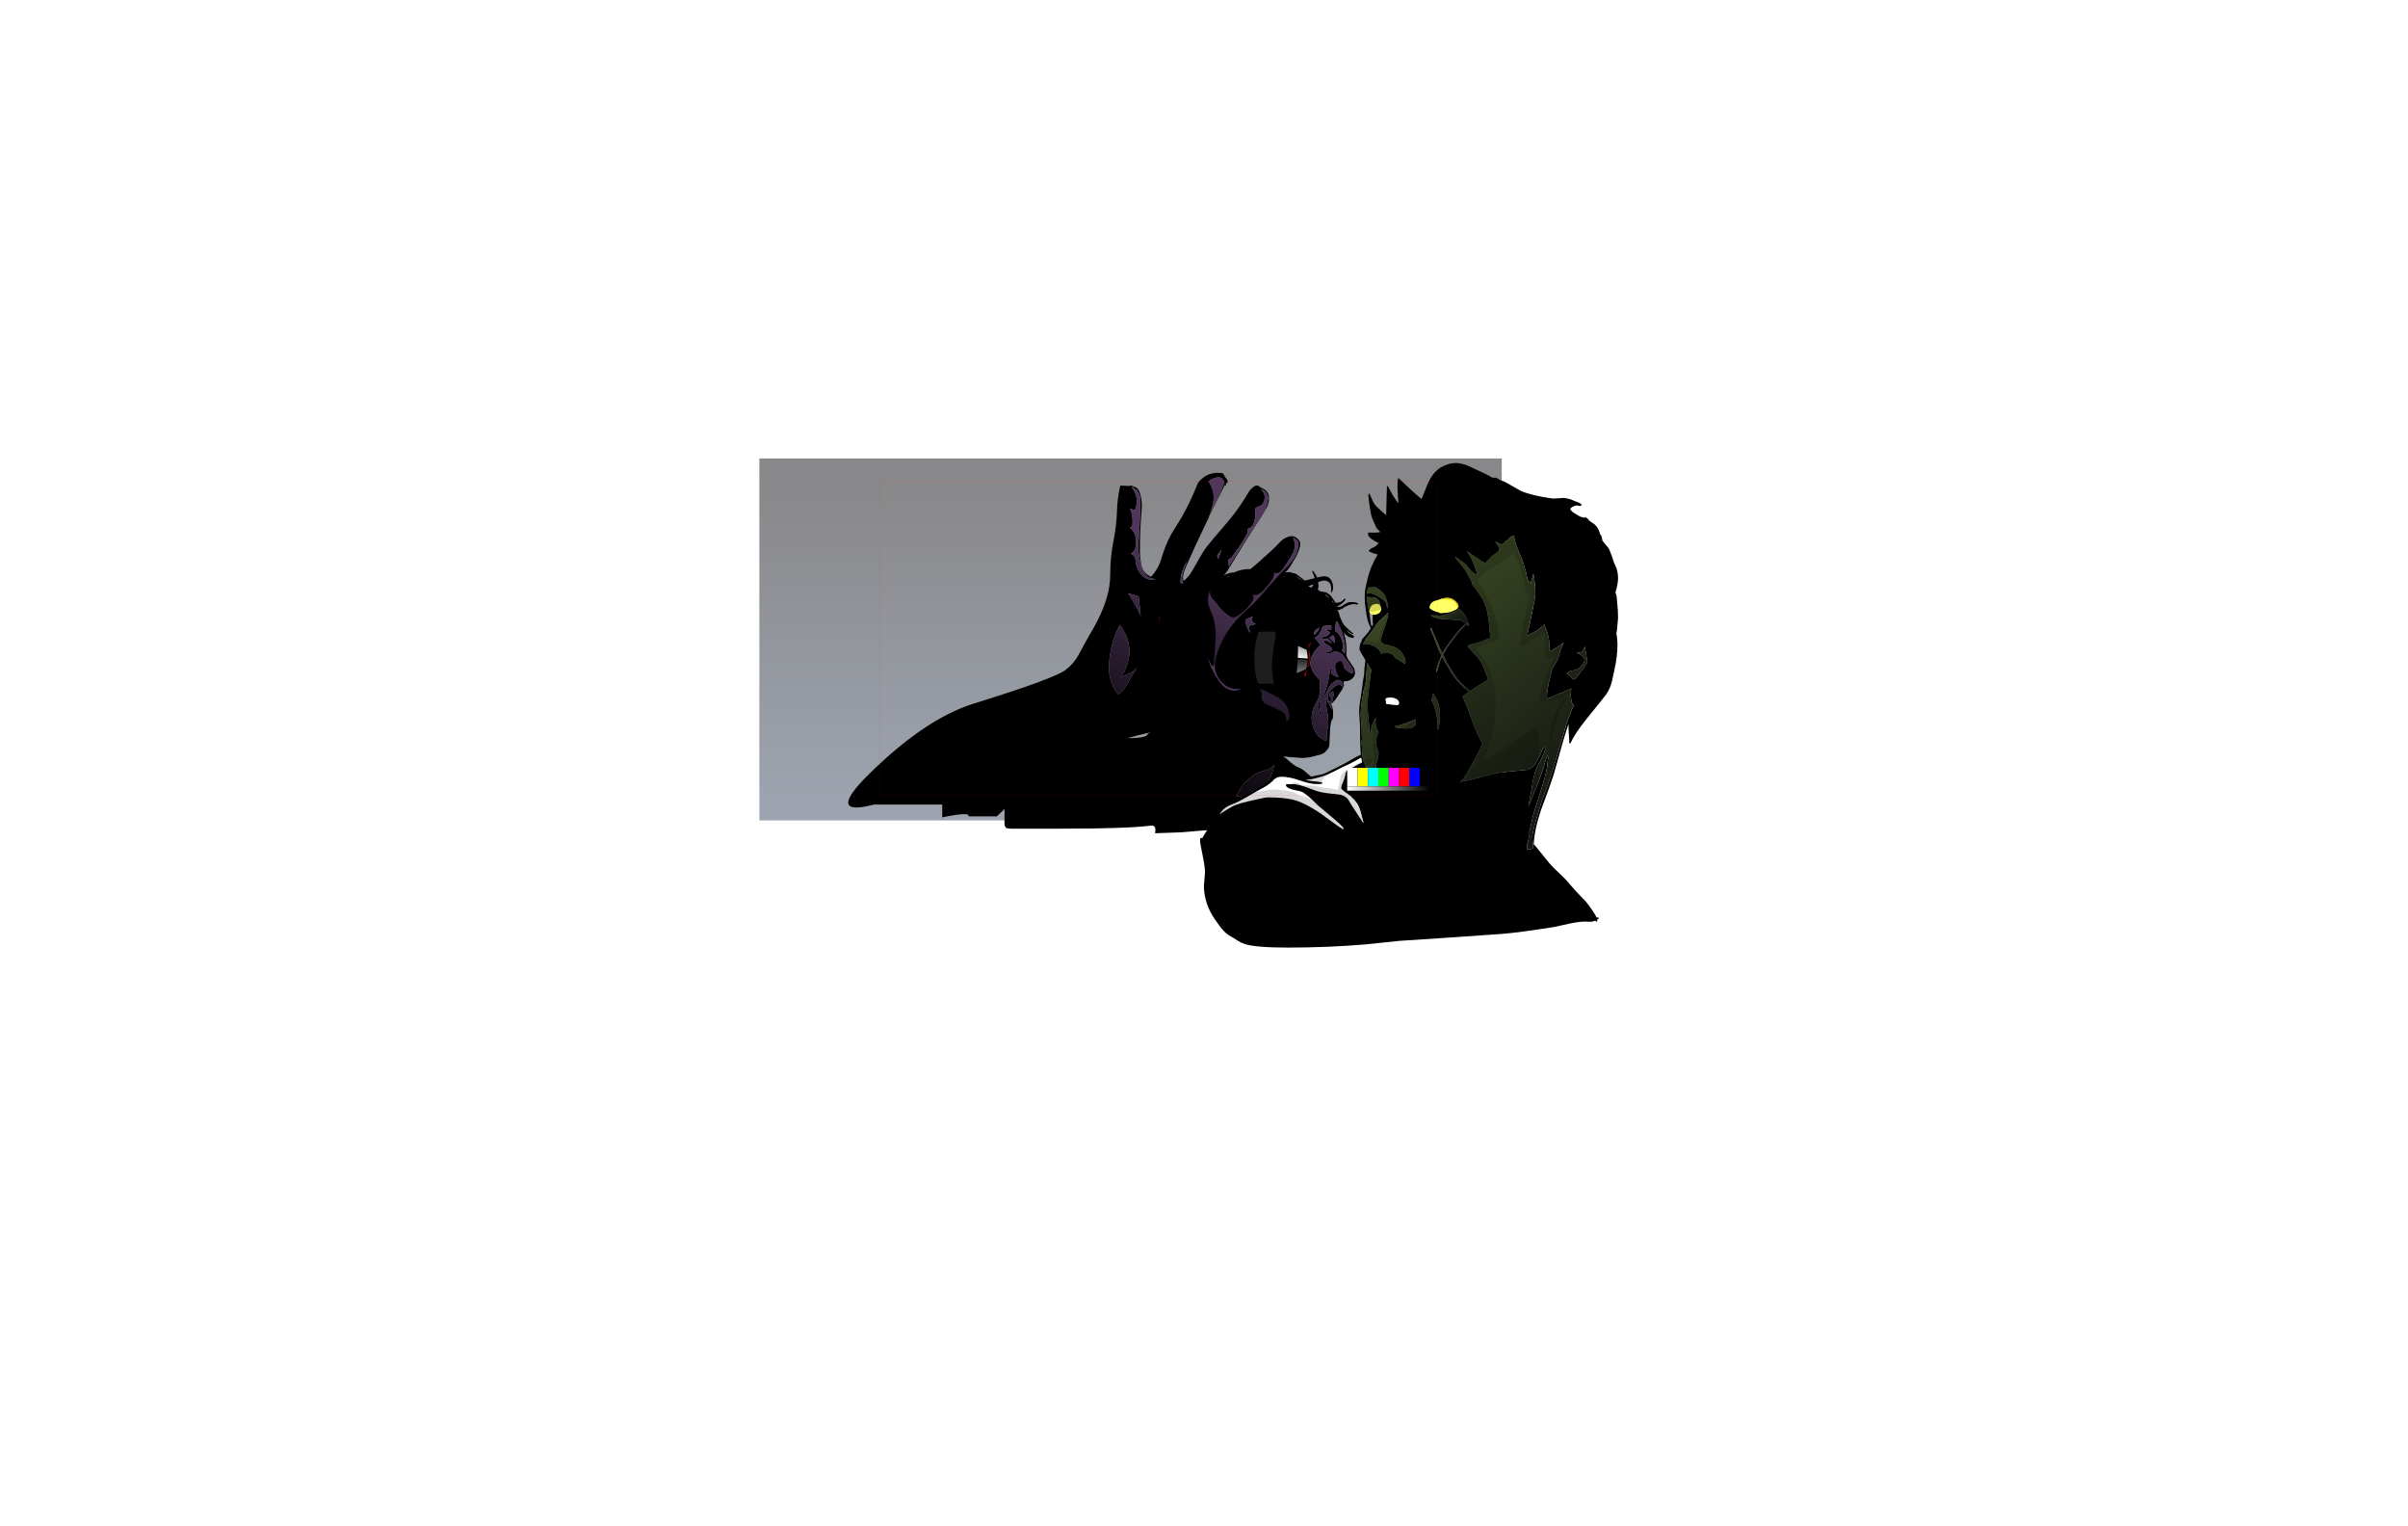 <?xml version="1.0" encoding="UTF-8" standalone="no"?>
<svg xmlns:ffdec="https://www.free-decompiler.com/flash" xmlns:xlink="http://www.w3.org/1999/xlink" ffdec:objectType="frame" height="2840.0px" width="4483.3px" xmlns="http://www.w3.org/2000/svg">
  <g transform="matrix(2.0, 0.0, 0.0, 2.0, 1889.8, 1197.4)">
    <use ffdec:characterId="3669" height="338.85" transform="matrix(1.0, 0.0, 0.0, 1.0, -242.0, -173.0)" width="714.95" xlink:href="#morphshape0"/>
    <filter id="filter0"/>
    <use ffdec:characterId="3662" filter="url(#filter0)" height="281.25" transform="matrix(0.977, 0.0, 0.0, 0.977, -11.1, -78.65)" width="349.7" xlink:href="#sprite0"/>
    <filter id="filter1">
      <feConvolveMatrix divisor="4.0" in="SourceGraphic" kernelMatrix="1 1 1 1" order="2 2" result="filterResult0"/>
    </filter>
    <use ffdec:characterId="3666" filter="url(#filter1)" height="309.85" transform="matrix(1.035, 0.0, 0.0, 1.035, -155.272, -158.65)" width="406.6" xlink:href="#sprite1"/>
    <filter id="filter3">
      <feConvolveMatrix divisor="16.0" in="SourceGraphic" kernelMatrix="1 1 1 1 1 1 1 1 1 1 1 1 1 1 1 1" order="4 4" result="filterResult5"/>
    </filter>
    <use ffdec:characterId="3660" filter="url(#filter3)" height="432.35" transform="matrix(1.043, 0.0, 0.0, 1.043, 172.328, -167.692)" width="373.0" xlink:href="#sprite2"/>
    <use ffdec:characterId="3668" height="31.65" transform="matrix(1.0, 0.0, 0.0, 1.0, 269.45, -0.5)" width="6.35" xlink:href="#sprite4"/>
    <filter id="filter4"/>
    <use ffdec:characterId="3664" filter="url(#filter4)" height="48.1" transform="matrix(1.323, 0.0, 0.0, 1.323, 216.25, -20.15)" width="43.45" xlink:href="#sprite5"/>
    <use ffdec:characterId="3645" height="300.0" transform="matrix(0.974, 0.0, 0.0, 0.974, -125.385, -150.507)" width="533.0" xlink:href="#sprite6"/>
  </g>
  <defs>
    <g id="morphshape0" transform="matrix(1.0, 0.0, 0.0, 1.0, 242.0, 173.0)">
      <path d="M-238.0 -172.0 L-238.0 164.9 453.1 164.9 453.1 -172.0 -238.0 -172.0" fill="url(#gradient0)" fill-rule="evenodd" stroke="none"/>
      <path d="M-238.0 -172.0 L453.1 -172.0 453.1 164.9 -238.0 164.9 -238.0 -172.0 Z" fill="none" stroke="#000000" stroke-linecap="round" stroke-linejoin="round" stroke-opacity="0.0" stroke-width="0.0"/>
    </g>
    <linearGradient gradientTransform="matrix(0.0, -0.187, 0.205, -1.0E-4, 119.4, -4.45)" gradientUnits="userSpaceOnUse" id="gradient0" spreadMethod="pad" x1="-819.2" x2="819.2">
      <stop offset="0.0" stop-color="#9da4af"/>
      <stop offset="1.0" stop-color="#888789"/>
    </linearGradient>
    <g id="sprite0" transform="matrix(1.0, 0.0, 0.0, 1.0, 0.0, 0.0)">
      <use ffdec:characterId="3661" height="281.25" transform="matrix(1.0, 0.0, 0.0, 1.0, 0.0, 0.0)" width="349.7" xlink:href="#shape0"/>
    </g>
    <g id="shape0" transform="matrix(1.0, 0.0, 0.0, 1.0, 0.0, 0.0)">
      <path d="M324.95 46.3 L322.75 47.75 Q320.45 49.0 318.5 49.0 319.6 50.45 320.2 52.55 320.95 55.45 321.4 56.3 L323.05 60.1 Q324.2 62.55 325.6 63.95 330.45 68.7 333.85 71.4 L333.85 71.65 333.45 71.75 Q331.45 71.75 327.95 68.45 L326.5 66.9 328.0 68.9 Q329.15 70.55 329.9 71.05 L333.05 72.75 Q334.4 73.45 334.4 74.45 L334.0 75.1 333.45 75.4 Q328.9 75.4 325.6 71.35 L324.75 69.9 325.4 73.05 326.35 77.0 326.45 77.25 326.45 77.3 326.5 77.65 326.3 77.35 Q327.2 81.9 327.2 86.05 L327.1 90.8 326.95 91.6 Q327.45 93.75 328.85 96.15 L329.0 96.4 330.4 98.2 331.75 100.25 332.15 100.75 332.2 100.9 334.5 104.4 334.95 106.2 335.3 108.5 Q335.3 110.35 334.55 111.9 L333.1 113.7 332.3 114.45 Q331.25 115.35 330.05 115.8 L328.65 116.35 326.8 116.65 Q324.3 116.5 324.3 117.8 L324.7 120.15 Q325.0 120.25 325.0 120.75 L322.7 125.15 319.85 129.35 Q318.1 132.3 316.95 133.65 L316.2 134.8 315.2 135.75 Q314.0 137.45 313.0 137.7 L312.6 137.95 313.35 140.5 314.15 143.05 Q314.45 144.3 314.45 148.05 L314.35 151.2 Q314.0 152.85 312.75 154.6 L312.35 156.5 311.9 159.1 311.6 161.75 311.1 172.4 310.85 177.85 Q310.35 180.65 308.05 182.75 L306.25 184.7 Q305.4 185.45 302.65 186.5 L299.7 187.2 297.85 187.75 291.8 189.2 285.25 189.85 280.55 189.45 271.8 188.8 266.8 188.3 267.2 188.55 Q269.05 189.65 270.75 191.15 275.1 195.1 277.6 196.75 278.85 197.6 282.2 199.1 285.0 200.4 286.45 201.65 L293.6 207.65 Q296.85 210.5 302.2 213.5 307.4 216.5 311.15 219.5 318.65 225.4 322.35 231.7 L325.95 237.75 Q327.95 241.3 328.85 243.9 330.7 249.65 333.35 256.15 335.4 261.25 339.35 268.3 340.1 269.75 345.05 275.05 349.7 280.05 349.7 280.45 L349.6 281.15 348.35 281.25 Q347.1 281.25 342.0 279.85 L335.35 278.15 323.85 276.7 Q313.75 276.0 294.9 276.0 L294.3 276.0 294.45 276.35 296.35 280.4 296.1 280.7 Q294.95 280.0 292.75 276.1 L286.55 276.85 286.5 276.85 280.85 277.75 286.45 276.55 286.5 276.55 292.25 275.2 292.0 274.75 Q290.4 271.75 289.75 270.2 288.5 270.0 288.15 269.35 L287.85 267.95 Q285.9 268.3 284.25 269.55 L282.7 270.7 Q280.25 270.7 277.4 269.2 L273.6 267.05 Q270.35 265.8 264.75 265.25 L242.65 264.05 218.0 262.45 207.1 260.3 Q200.7 257.85 190.25 258.9 L169.85 260.6 144.75 261.5 Q146.4 253.5 140.75 254.25 118.05 257.15 54.4 257.15 L7.35 257.15 3.8 256.7 Q2.6 256.35 2.5 256.05 L1.8 254.7 Q1.35 253.75 1.35 253.05 L1.35 236.15 1.6 222.65 1.85 213.8 Q1.85 208.2 0.95 201.05 L0.0 194.8 Q0.0 193.05 4.6 191.4 10.85 189.4 14.1 187.95 L23.2 184.0 Q26.8 182.55 30.85 181.2 43.95 176.1 52.75 173.3 68.95 168.15 82.15 168.15 L103.5 169.55 118.2 170.9 Q130.95 170.9 134.95 169.3 137.15 168.45 138.0 166.8 142.25 163.95 144.1 162.9 L144.2 163.0 153.75 156.65 Q159.15 153.05 162.3 150.2 L160.8 149.2 Q159.6 148.5 159.6 146.9 159.6 144.9 160.6 142.2 L161.6 139.3 161.2 138.25 160.7 137.5 159.85 137.75 158.95 138.0 Q156.75 138.0 156.35 136.75 L156.35 135.45 Q156.35 132.1 158.75 128.3 162.55 122.2 163.4 120.2 L164.2 117.85 164.2 116.95 163.9 112.9 163.9 104.8 164.4 96.8 164.6 88.75 Q164.75 85.3 166.05 80.75 L166.8 78.5 Q166.85 76.8 167.05 75.5 167.5 72.6 168.85 68.75 L169.75 65.65 Q170.45 63.55 171.6 62.4 173.65 60.45 173.6 59.3 L173.9 56.3 173.55 54.4 173.15 51.65 Q173.15 49.8 175.55 46.1 177.8 42.55 179.65 41.15 L186.25 35.8 Q187.35 34.9 187.75 33.2 188.0 31.4 188.2 30.7 189.65 26.55 190.35 25.4 192.15 22.5 196.15 20.2 196.65 19.95 197.8 19.65 L199.1 19.4 200.55 19.35 204.85 18.75 Q205.6 18.65 206.9 17.75 L209.2 16.3 Q214.45 13.45 219.4 13.0 L219.5 13.2 219.6 13.35 221.2 12.55 Q228.0 9.6 235.35 9.9 L249.5 11.4 251.3 11.7 251.4 11.75 253.45 12.05 254.35 12.05 Q258.6 12.05 264.1 9.45 268.0 7.6 269.95 6.0 L273.75 2.65 Q274.4 2.05 274.8 0.6 275.0 -0.15 276.25 0.05 L276.35 1.2 Q276.35 3.0 273.5 7.45 270.55 12.05 268.6 12.8 L268.45 12.95 268.6 12.95 272.1 12.7 Q274.35 12.7 276.25 13.7 278.35 13.9 279.45 14.65 L285.1 18.9 Q286.15 19.6 287.0 20.65 288.95 20.65 296.05 18.7 L296.9 18.5 296.0 15.85 294.35 11.9 Q295.3 11.2 296.05 12.35 L297.25 14.4 Q298.45 15.35 299.1 17.9 303.8 16.7 305.9 16.7 311.0 16.7 313.2 21.5 314.35 23.9 314.45 26.5 L314.4 28.95 313.25 31.9 312.4 31.8 312.35 31.3 312.65 29.6 312.6 28.45 Q312.65 26.45 312.25 25.55 311.95 24.2 311.05 23.0 309.2 20.75 305.6 20.75 304.15 20.75 300.7 22.05 L300.15 22.25 Q300.5 23.95 300.5 25.7 L300.45 27.35 Q300.0 27.95 300.0 29.05 L300.2 29.8 301.1 30.25 302.75 31.25 Q304.75 31.15 308.0 32.15 311.1 33.85 312.35 35.4 L316.9 41.9 Q321.05 41.9 323.25 40.05 L325.5 37.8 326.2 38.55 Q326.2 39.85 322.15 43.1 319.5 45.2 317.5 45.75 L319.6 45.9 Q321.55 45.9 323.25 44.8 L324.95 43.55 327.8 42.1 Q329.45 41.35 330.45 41.25 L334.3 41.35 Q338.25 41.85 338.25 42.8 338.25 43.65 337.6 43.65 L333.55 43.15 330.75 43.75 328.4 44.5 Q327.4 44.9 324.95 46.3 M326.15 95.35 L325.15 93.85 325.1 93.75 324.9 93.4 323.15 91.3 322.8 91.25 321.85 90.05 Q321.1 89.55 318.1 88.55 L316.6 87.85 316.6 87.9 315.85 88.25 315.6 88.2 315.45 88.3 313.6 89.55 309.05 90.35 307.75 90.05 307.7 89.7 Q307.7 89.2 308.55 89.0 L310.05 88.85 311.2 88.35 313.1 87.15 313.55 85.5 311.0 83.1 307.95 81.4 Q305.5 79.9 305.5 79.05 305.5 77.25 307.8 77.95 309.1 78.35 312.0 80.0 312.55 80.15 313.3 80.6 312.05 78.3 309.75 76.6 L309.3 76.35 308.6 75.95 308.55 75.9 307.7 76.15 304.65 76.8 Q303.8 76.8 303.6 76.45 L303.6 76.1 Q303.6 75.05 304.9 74.7 L308.5 73.5 Q310.4 72.35 311.5 70.5 L311.7 70.2 Q309.8 69.0 307.1 67.75 L307.1 67.65 311.0 67.2 312.55 67.7 Q312.85 66.2 312.7 64.5 L312.65 63.55 309.0 63.45 Q307.5 63.45 306.5 63.9 L305.7 64.4 304.35 64.75 304.35 64.8 Q303.8 67.75 301.25 71.4 L299.9 73.25 298.1 74.65 297.15 75.05 Q297.8 76.45 298.95 77.8 301.05 80.15 302.4 82.35 301.05 83.3 299.5 84.95 292.75 92.25 292.75 100.2 292.75 101.6 293.9 104.5 294.9 107.1 295.75 108.35 297.55 111.0 299.55 113.25 301.1 115.05 302.2 115.9 L302.0 116.9 301.7 120.55 302.1 125.2 Q302.1 131.0 298.05 137.75 294.0 144.45 294.0 150.95 294.0 157.05 296.25 162.25 298.0 166.3 301.1 169.6 L301.2 169.65 301.6 169.75 302.1 170.15 302.75 170.75 302.7 170.55 Q303.6 171.5 304.75 171.5 L304.8 171.5 304.85 172.15 305.15 172.35 Q306.8 173.35 307.25 173.35 308.15 173.35 308.8 171.05 L308.75 169.15 Q308.55 165.75 309.0 162.0 L309.1 161.75 309.7 159.85 309.85 157.35 309.9 157.15 309.95 156.95 309.9 157.0 309.85 157.0 309.85 155.9 309.8 154.8 309.55 152.45 309.65 151.95 309.75 150.95 308.9 146.3 307.9 140.45 307.9 133.65 308.2 133.65 308.25 133.85 Q309.25 136.4 312.25 141.9 L312.3 142.0 313.35 144.2 312.75 141.75 Q311.85 138.95 311.85 138.3 L312.05 137.5 312.35 137.05 312.9 136.45 313.5 135.6 Q314.3 134.35 314.4 132.9 L314.9 129.2 314.5 126.3 313.5 126.6 312.0 127.5 311.1 128.7 311.05 129.3 Q311.05 130.95 312.15 131.75 L312.4 132.85 312.6 134.2 Q312.6 135.15 312.4 135.3 L311.6 136.0 311.1 136.25 Q310.25 136.25 309.8 133.55 L309.55 130.85 Q309.55 128.25 311.45 125.9 L314.85 122.7 Q318.85 119.15 321.85 120.45 L323.45 121.6 323.85 122.1 323.95 121.95 323.85 120.35 323.65 119.7 323.1 118.25 Q321.5 115.4 319.25 115.4 317.85 115.4 315.45 117.1 L313.15 119.0 Q311.4 120.9 310.25 122.95 L308.5 126.75 Q307.75 128.4 306.85 129.45 L306.8 129.55 306.45 129.95 306.45 130.0 303.95 133.95 301.75 137.15 Q301.5 137.6 301.5 139.15 301.5 141.9 301.95 143.9 L302.4 146.45 302.65 148.6 302.6 149.15 302.45 149.3 Q301.5 149.0 300.95 144.9 300.5 141.75 300.5 139.1 300.5 137.1 300.75 136.8 L303.25 133.25 305.1 130.35 305.25 130.1 305.25 129.95 Q305.25 129.65 305.95 128.6 L306.3 128.0 307.7 123.9 309.7 117.15 310.7 111.3 311.2 108.7 311.15 108.45 311.3 107.35 Q311.35 106.55 311.55 106.2 311.95 105.25 312.25 105.1 312.9 104.6 313.35 104.85 313.7 105.0 313.7 105.3 L313.2 106.3 Q312.65 107.1 312.65 107.55 L312.6 107.85 Q312.7 109.65 315.3 111.25 317.45 112.55 318.6 112.55 L319.65 112.3 Q318.7 111.05 317.9 109.2 316.35 105.65 316.35 103.15 L316.35 101.35 Q316.45 100.8 317.35 99.2 317.75 98.55 319.6 97.55 321.55 96.5 322.35 96.65 L322.0 97.1 Q322.35 97.2 322.7 97.6 L323.95 99.4 324.7 102.75 Q324.85 104.4 328.15 106.95 L331.4 109.15 332.6 108.9 333.75 108.65 333.8 108.65 333.8 108.35 Q333.8 107.15 332.8 104.65 L331.55 102.7 330.2 100.9 327.75 97.3 327.4 96.7 326.2 95.3 326.2 95.4 326.15 95.35 M325.85 86.05 Q325.85 75.45 319.7 62.45 L318.1 59.25 Q317.15 60.65 316.8 62.3 316.4 64.1 316.3 67.55 L316.15 69.0 Q317.9 69.65 318.8 70.5 319.5 71.05 320.45 72.55 321.65 74.4 322.55 76.95 L323.35 79.95 Q323.65 80.2 323.65 81.15 L323.75 84.05 Q323.75 85.7 323.3 86.85 L322.9 87.65 323.85 88.4 325.55 90.4 325.85 86.05 M312.45 23.2 L312.2 22.75 312.1 22.8 312.55 23.55 312.45 23.2 M284.25 19.9 L281.5 18.0 279.5 16.3 279.8 16.7 Q282.1 19.5 284.8 20.35 L284.25 19.9 M295.35 25.2 L295.7 24.35 292.8 25.45 290.75 26.15 293.6 27.55 294.65 26.4 295.35 25.2 M306.5 33.9 L310.9 38.0 310.6 37.4 Q308.75 34.8 307.45 34.3 L306.5 33.9 M307.65 41.15 L307.7 41.15 307.65 41.05 307.65 41.15 M313.7 40.85 L314.45 41.9 314.95 41.9 314.2 40.6 313.45 39.65 313.7 40.85 M309.9 45.0 L310.05 45.05 309.95 44.85 309.9 45.0 M250.25 70.65 Q250.7 74.0 251.6 76.05 252.1 75.35 252.1 74.4 L251.95 72.5 Q251.6 71.6 250.25 70.65 M244.35 79.65 Q244.95 82.25 245.65 83.55 246.45 84.9 246.9 87.25 L248.3 83.25 249.1 79.9 Q249.1 78.6 247.0 75.75 244.95 73.0 243.35 71.9 L243.7 75.65 Q243.95 78.1 244.35 79.65 M311.35 68.65 L311.45 68.7 311.4 68.65 311.35 68.65 M310.6 75.25 L311.65 75.95 314.6 78.9 315.85 80.3 316.2 77.35 Q316.2 75.15 314.55 73.2 L314.2 72.8 Q312.75 74.35 310.65 75.15 L310.55 75.2 310.6 75.25 M296.45 71.7 L296.5 72.65 298.0 71.1 299.75 69.15 Q300.6 68.05 301.4 65.7 300.25 66.1 299.6 66.55 297.15 68.15 296.65 69.35 296.45 69.8 296.45 71.7 M213.2 17.25 L214.45 17.15 215.25 16.65 215.45 16.35 213.85 16.95 213.2 17.25 M201.8 21.2 Q195.85 22.65 192.25 27.65 L192.8 27.25 Q195.05 25.05 199.75 22.3 L201.8 21.2 M181.75 41.3 Q174.6 47.4 174.35 54.25 L177.25 47.85 Q179.3 43.75 181.85 41.25 L181.75 41.3 M197.9 25.25 L197.35 25.6 Q194.75 27.4 193.1 29.05 L192.95 29.2 192.3 29.9 191.75 30.8 191.7 31.0 192.0 31.05 193.55 29.4 193.85 28.95 Q194.65 28.05 196.9 26.2 L198.1 25.25 197.9 25.25 M194.65 30.75 L194.45 30.95 194.4 31.15 194.45 31.15 194.7 30.8 194.65 30.75 M191.4 31.7 L191.2 31.7 191.05 31.65 190.7 32.25 190.6 32.45 190.85 32.3 191.4 31.7 M236.2 71.1 L235.45 69.55 234.7 67.9 234.2 64.75 Q234.2 63.85 235.45 63.6 L240.9 62.2 Q237.1 60.6 237.1 57.85 L237.35 56.6 237.85 55.15 Q236.5 55.45 233.9 56.55 230.75 57.85 230.75 58.55 230.75 61.15 232.75 65.9 234.7 70.5 235.9 71.2 L236.2 71.15 236.2 71.1 M258.15 196.55 L258.15 196.45 258.1 196.5 Q256.2 198.85 253.6 200.15 251.7 201.05 245.65 202.9 241.8 204.05 238.25 206.55 L232.9 210.8 Q229.15 214.0 226.0 219.05 L221.95 226.05 Q225.3 226.3 228.4 227.55 232.0 228.95 234.6 228.95 L239.0 228.5 Q240.05 228.05 240.8 228.05 L240.85 228.05 Q241.45 227.05 243.8 224.55 L247.6 220.65 Q249.05 219.15 250.45 216.6 L252.5 212.55 Q257.4 203.0 258.15 196.55 M289.6 266.3 L289.65 266.35 289.65 266.2 289.6 266.3 M291.75 270.3 L291.9 270.65 291.9 270.3 291.75 270.3" fill="#000000" fill-rule="evenodd" stroke="none"/>
      <path d="M326.15 95.35 L326.2 95.4 326.2 95.3 327.4 96.7 327.75 97.3 330.2 100.9 331.55 102.7 332.8 104.65 Q333.8 107.15 333.8 108.35 L333.8 108.65 333.75 108.65 332.6 108.9 331.4 109.15 328.15 106.95 Q324.85 104.4 324.7 102.75 L323.95 99.4 322.7 97.6 Q322.35 97.2 322.0 97.1 L322.35 96.65 Q321.55 96.5 319.6 97.55 317.75 98.55 317.35 99.2 316.45 100.8 316.35 101.35 L316.35 103.15 Q316.35 105.65 317.9 109.2 318.7 111.05 319.65 112.3 L318.6 112.55 Q317.45 112.55 315.3 111.25 312.7 109.65 312.6 107.85 L312.65 107.55 Q312.65 107.1 313.2 106.3 L313.7 105.3 Q313.7 105.0 313.35 104.85 312.9 104.6 312.25 105.1 311.95 105.25 311.55 106.2 311.35 106.55 311.3 107.35 L311.15 108.45 311.2 108.7 310.7 111.3 309.7 117.15 307.7 123.9 306.3 128.0 305.95 128.6 Q305.25 129.65 305.25 129.95 L305.25 130.1 305.1 130.35 303.25 133.25 300.75 136.8 Q300.5 137.1 300.5 139.1 300.5 141.75 300.95 144.9 301.5 149.0 302.45 149.3 L302.6 149.15 302.65 148.6 302.4 146.45 301.95 143.9 Q301.5 141.9 301.5 139.15 301.5 137.6 301.75 137.15 L303.95 133.95 306.45 130.0 306.45 129.95 306.8 129.55 306.85 129.45 Q307.75 128.4 308.5 126.75 L310.25 122.95 Q311.4 120.9 313.15 119.0 L315.45 117.1 Q317.85 115.4 319.25 115.4 321.5 115.4 323.1 118.25 L323.65 119.7 323.85 120.35 323.95 121.95 323.85 122.1 323.45 121.6 321.85 120.45 Q318.85 119.15 314.85 122.7 L311.45 125.9 Q309.55 128.25 309.55 130.85 L309.8 133.55 Q310.25 136.25 311.1 136.25 L311.6 136.0 312.4 135.3 Q312.6 135.15 312.6 134.2 L312.4 132.85 312.15 131.75 Q311.05 130.95 311.05 129.3 L311.1 128.7 312.0 127.5 313.5 126.6 314.5 126.3 314.9 129.2 314.4 132.9 Q314.3 134.35 313.5 135.6 L312.9 136.45 312.35 137.05 312.05 137.5 311.85 138.3 Q311.85 138.95 312.75 141.75 L313.35 144.2 312.3 142.0 312.25 141.9 Q309.25 136.4 308.25 133.85 L308.2 133.65 307.9 133.65 307.9 140.45 308.9 146.3 309.75 150.95 309.65 151.95 309.55 152.45 309.8 154.8 309.85 155.9 309.85 157.0 309.9 157.0 309.95 156.95 309.9 157.15 309.85 157.35 309.7 159.85 309.1 161.75 309.0 162.0 Q308.55 165.75 308.75 169.15 L308.8 171.05 Q308.15 173.35 307.25 173.35 306.8 173.35 305.15 172.35 L304.85 172.15 304.8 171.5 304.75 171.5 Q303.6 171.5 302.7 170.55 L302.75 170.75 302.1 170.15 301.6 169.75 301.2 169.65 301.1 169.6 Q298.0 166.3 296.25 162.25 294.0 157.05 294.0 150.95 294.0 144.45 298.05 137.75 302.1 131.0 302.1 125.2 L301.7 120.55 302.0 116.9 302.2 115.9 Q301.1 115.05 299.55 113.25 297.55 111.0 295.75 108.35 294.9 107.1 293.9 104.5 292.75 101.6 292.75 100.2 292.75 92.25 299.5 84.95 301.05 83.3 302.4 82.35 301.05 80.15 298.95 77.8 297.8 76.45 297.15 75.05 L298.1 74.65 299.9 73.25 301.25 71.4 Q303.8 67.75 304.35 64.8 L304.35 64.75 305.7 64.4 306.5 63.9 Q307.5 63.45 309.0 63.45 L312.65 63.55 312.7 64.5 Q312.85 66.2 312.55 67.7 L311.0 67.2 307.1 67.65 307.1 67.75 Q309.8 69.0 311.7 70.2 L311.5 70.5 Q310.4 72.35 308.5 73.5 L304.9 74.7 Q303.6 75.05 303.6 76.1 L303.6 76.45 Q303.8 76.8 304.65 76.8 L307.7 76.15 308.55 75.9 308.6 75.95 309.3 76.35 309.75 76.6 Q312.05 78.3 313.3 80.6 312.55 80.15 312.0 80.0 309.1 78.35 307.8 77.95 305.5 77.25 305.5 79.05 305.5 79.9 307.95 81.4 L311.0 83.1 313.55 85.5 313.1 87.15 311.2 88.35 310.05 88.85 308.55 89.0 Q307.7 89.2 307.7 89.7 L307.75 90.05 309.05 90.35 313.6 89.55 315.45 88.3 315.6 88.2 315.85 88.25 316.6 87.9 316.6 87.85 318.1 88.55 Q321.1 89.55 321.85 90.05 L322.8 91.25 323.15 91.3 324.9 93.4 325.1 93.75 325.15 93.85 326.15 95.35 M244.35 79.65 Q243.95 78.1 243.7 75.65 L243.35 71.9 Q244.95 73.0 247.0 75.75 249.1 78.6 249.1 79.9 L248.3 83.25 246.9 87.25 Q246.45 84.9 245.65 83.55 244.95 82.25 244.35 79.65 M250.25 70.65 Q251.6 71.6 251.95 72.5 L252.1 74.4 Q252.1 75.35 251.6 76.05 250.7 74.0 250.25 70.65 M235.9 71.2 Q234.7 70.5 232.75 65.9 230.75 61.15 230.75 58.55 230.75 57.85 233.9 56.55 236.5 55.45 237.85 55.15 L237.35 56.6 237.1 57.85 Q237.1 60.6 240.9 62.2 L235.45 63.6 Q234.2 63.85 234.2 64.75 L234.7 67.9 235.45 69.55 236.2 71.1 235.9 71.2 M258.1 196.5 L258.15 196.55 Q257.4 203.0 252.5 212.55 L250.45 216.6 Q249.05 219.15 247.6 220.65 L243.8 224.55 Q241.45 227.05 240.85 228.05 L240.8 228.05 Q240.05 228.05 239.0 228.5 L234.6 228.95 Q232.0 228.95 228.4 227.55 225.3 226.3 221.95 226.05 L226.0 219.05 Q229.15 214.0 232.9 210.8 L238.25 206.55 Q241.8 204.05 245.65 202.9 251.7 201.05 253.6 200.15 256.2 198.85 258.1 196.5" fill="url(#gradient1)" fill-rule="evenodd" stroke="none"/>
      <path d="M325.85 86.05 L325.55 90.4 323.85 88.4 322.9 87.65 323.3 86.85 Q323.75 85.7 323.75 84.05 L323.65 81.15 Q323.65 80.2 323.35 79.95 L322.55 76.95 Q321.65 74.4 320.45 72.55 319.5 71.05 318.8 70.5 317.9 69.65 316.15 69.0 L316.3 67.55 Q316.4 64.1 316.8 62.3 317.15 60.65 318.1 59.25 L319.7 62.45 Q325.85 75.45 325.85 86.05 M310.65 75.15 Q312.75 74.35 314.2 72.8 L314.55 73.2 Q316.2 75.15 316.2 77.35 L315.85 80.3 314.6 78.9 311.65 75.95 310.6 75.25 310.65 75.15 M296.45 71.7 Q296.45 69.8 296.65 69.35 297.15 68.15 299.6 66.55 300.25 66.1 301.4 65.7 300.6 68.05 299.75 69.15 L298.0 71.1 296.5 72.65 296.45 71.7" fill="#4f365a" fill-rule="evenodd" stroke="none"/>
    </g>
    <linearGradient gradientTransform="matrix(-0.046, 0.127, -0.036, -0.013, 276.85, 164.55)" gradientUnits="userSpaceOnUse" id="gradient1" spreadMethod="pad" x1="-819.2" x2="819.2">
      <stop offset="0.0" stop-color="#4f365a"/>
      <stop offset="1.0" stop-color="#000000"/>
    </linearGradient>
    <g id="sprite1" transform="matrix(1.0, 0.0, 0.0, 1.0, 149.3, 0.0)">
      <use ffdec:characterId="3665" height="309.85" transform="matrix(1.0, 0.0, 0.0, 1.0, -149.3, 0.0)" width="406.6" xlink:href="#shape1"/>
    </g>
    <g id="shape1" transform="matrix(1.0, 0.0, 0.0, 1.0, 149.3, 0.0)">
      <path d="M247.6 57.2 Q250.6 56.4 253.2 58.0 L255.0 59.35 Q258.15 62.25 257.0 66.5 255.4 72.2 252.4 77.3 250.15 81.2 247.2 84.35 238.85 93.05 230.85 102.05 L222.1 111.65 Q212.4 121.95 202.15 131.65 196.8 136.8 192.65 143.05 184.05 155.95 181.0 171.15 180.6 173.25 181.1 175.35 183.7 185.85 192.8 191.75 196.1 193.9 200.3 193.95 L204.25 193.45 Q212.35 191.25 220.15 193.8 228.95 196.9 237.0 201.2 246.55 206.3 248.5 217.1 249.2 221.05 246.55 223.95 245.8 224.85 244.5 224.6 237.9 223.25 231.6 220.5 226.7 218.35 221.75 217.4 214.55 216.15 207.25 217.9 191.75 221.25 176.5 225.5 L173.7 226.0 Q156.35 226.25 139.45 229.9 L146.3 227.7 Q129.75 232.05 117.05 234.7 104.45 237.55 92.15 241.7 87.05 243.4 82.3 245.9 64.0 255.65 47.25 267.9 42.4 271.5 37.1 274.2 23.6 281.35 13.5 292.95 L13.75 294.35 12.3 294.8 4.35 295.1 Q1.55 297.45 -0.45 296.7 -2.5 295.9 -15.6 308.95 L-41.0 308.95 Q-39.5 304.6 -64.75 309.85 L-64.75 298.35 -126.15 298.35 Q-170.4 309.95 -130.05 270.4 -79.6 220.9 -36.1 207.45 36.35 185.0 46.5 177.05 53.8 171.4 58.1 163.35 63.85 152.45 70.05 141.8 75.25 133.0 79.25 123.5 82.85 115.05 84.75 106.25 86.3 98.85 86.35 91.2 86.4 75.4 89.5 60.1 92.05 47.3 92.45 34.1 92.75 22.75 95.4 11.5 L104.3 11.9 104.3 11.4 Q107.25 11.6 109.15 13.8 L107.9 12.15 109.05 12.75 Q111.65 14.4 112.65 17.1 115.3 24.25 114.7 32.25 L114.1 40.35 Q113.0 55.3 113.05 70.35 113.05 76.75 114.45 83.0 116.15 90.55 123.05 93.5 129.6 86.55 132.25 77.45 133.85 72.0 136.0 66.45 139.7 56.95 145.5 48.3 L150.0 41.0 Q158.55 26.2 164.75 10.35 165.3 8.9 166.35 7.75 174.95 -1.9 187.8 0.5 189.15 3.25 191.05 5.6 192.3 7.2 191.85 9.3 L190.7 8.85 190.25 12.05 189.5 10.8 175.1 39.35 175.25 39.75 172.35 45.7 Q162.6 65.8 153.7 86.25 152.15 90.35 151.8 93.5 151.8 95.35 152.2 97.3 156.8 93.75 159.65 88.85 L169.1 72.5 Q171.0 69.25 173.35 66.3 179.1 59.05 185.15 52.15 L193.3 42.6 Q202.7 31.25 210.25 18.35 211.25 16.65 212.5 15.1 213.8 13.6 215.45 12.5 218.9 10.1 221.6 13.3 224.55 14.1 226.7 16.35 228.75 18.45 229.05 21.3 229.6 26.6 226.95 31.55 L222.55 38.9 Q206.75 63.1 191.95 87.9 L191.75 88.25 191.6 88.45 191.6 88.4 189.85 90.6 187.95 92.9 186.1 95.1 182.3 99.55 178.45 104.1 176.85 106.15 177.05 107.4 177.65 109.6 Q178.7 112.45 180.85 114.2 L196.75 98.75 Q201.45 94.15 206.8 90.6 213.8 85.9 219.95 80.25 L230.75 70.55 Q234.95 66.8 238.7 62.65 242.4 58.5 247.6 57.2 M180.4 172.25 Q180.5 169.7 181.2 167.0 185.5 150.4 196.2 136.8 201.45 130.15 207.8 124.55 216.75 116.7 224.3 107.7 234.55 95.4 246.05 83.95 254.0 75.95 255.7 65.1 256.1 62.45 254.2 60.6 252.6 59.0 250.65 58.3 254.25 65.4 250.55 72.5 245.95 81.35 239.5 88.75 238.5 89.9 237.05 90.2 L233.75 90.05 Q233.55 94.95 230.05 98.8 L226.35 103.2 Q223.15 107.5 218.35 109.75 L215.95 110.05 214.2 109.4 Q216.15 112.1 214.45 114.95 211.4 119.95 207.2 123.9 L201.45 128.35 Q200.0 129.25 198.45 129.85 196.75 130.4 195.05 129.5 188.2 125.8 183.45 119.1 181.5 116.35 179.1 113.95 175.8 110.6 176.05 105.9 172.35 114.6 176.4 123.5 181.6 135.0 181.25 147.45 L180.4 160.6 179.4 172.2 179.25 173.6 178.35 173.7 Q174.95 169.45 173.4 164.0 176.85 177.75 185.4 189.0 189.85 194.9 196.85 195.85 L199.15 195.95 Q202.0 195.45 204.5 193.95 192.7 196.3 185.1 186.5 180.05 179.95 180.4 172.25 M222.55 15.35 Q227.25 20.6 224.0 27.05 222.85 29.3 220.45 30.05 219.15 30.55 218.0 31.15 216.6 31.8 216.75 33.3 217.45 39.1 215.7 44.75 214.35 49.15 209.85 50.5 210.45 53.15 209.1 55.55 203.35 65.8 196.15 75.2 194.65 77.1 192.4 78.15 L193.15 84.0 Q208.25 59.9 223.8 36.05 227.45 30.5 228.25 23.9 228.5 21.75 227.65 19.9 226.4 16.45 222.9 15.0 L221.85 14.65 222.55 15.35 M189.05 8.6 Q188.15 5.8 185.75 4.55 L184.25 3.9 Q178.95 4.3 174.75 7.7 181.65 17.85 178.3 29.85 177.2 33.75 175.3 37.35 183.35 23.6 189.05 8.6 M186.5 69.1 L182.55 74.2 183.4 77.65 186.5 69.1 M184.3 191.8 L183.75 191.45 183.65 191.55 184.3 191.8 M109.3 15.25 L106.65 12.85 105.7 13.05 Q112.35 21.6 109.25 31.75 L108.65 33.4 106.4 33.0 104.25 32.15 Q107.1 39.4 106.3 47.05 106.25 47.65 105.8 48.15 105.05 49.05 104.0 49.3 108.95 53.3 109.45 59.8 109.7 62.8 109.4 65.9 108.9 70.45 104.75 72.75 108.9 74.3 109.15 78.85 109.55 86.6 114.9 92.15 120.25 97.65 127.4 95.5 119.35 95.65 116.2 88.3 110.95 76.25 111.75 63.2 L112.7 47.9 Q113.45 36.2 113.4 24.4 113.4 20.95 111.8 18.0 L110.15 15.1 109.3 15.25 M224.8 195.6 Q222.65 194.65 220.5 194.3 223.2 196.9 222.5 200.45 222.25 201.8 222.6 203.25 223.55 206.85 227.0 208.25 233.75 211.0 240.15 214.4 245.15 217.0 244.7 222.25 L244.25 223.9 Q248.0 222.45 247.5 218.1 246.2 206.6 235.95 201.25 230.45 198.3 224.8 195.6 M155.8 78.85 L153.6 82.7 Q150.05 89.65 149.5 97.45 149.3 100.05 151.9 99.65 L151.25 97.95 150.95 95.4 Q150.95 91.25 153.05 85.55 L155.8 78.85 M156.65 77.4 L156.6 77.65 157.0 76.75 156.65 77.4 M152.45 98.9 L152.4 98.8 152.45 98.95 152.45 98.9 M100.9 147.0 Q98.65 141.35 94.85 136.7 86.4 153.4 85.25 172.05 84.55 183.25 89.45 193.15 91.1 196.5 93.75 199.25 98.55 195.6 101.45 190.4 L110.55 174.65 Q107.85 178.85 103.0 180.6 99.15 182.0 95.85 184.3 100.35 177.65 102.35 169.85 L102.9 167.55 Q105.0 157.05 100.9 147.0 M113.8 128.8 L111.95 111.2 102.3 108.3 Q107.5 115.85 111.55 124.1 L113.8 128.8" fill="#000000" fill-rule="evenodd" stroke="none"/>
      <path d="M179.4 172.2 L180.4 160.6 181.25 147.45 Q181.6 135.0 176.4 123.5 172.35 114.6 176.05 105.9 175.8 110.6 179.1 113.95 181.5 116.35 183.45 119.1 188.2 125.8 195.05 129.5 196.75 130.4 198.45 129.85 200.0 129.25 201.45 128.35 L207.2 123.9 Q211.4 119.95 214.45 114.95 216.15 112.1 214.2 109.4 L215.95 110.05 218.35 109.75 Q223.15 107.5 226.35 103.2 L230.05 98.8 Q233.55 94.95 233.75 90.05 L237.05 90.2 Q238.5 89.9 239.5 88.75 245.95 81.35 250.55 72.5 254.25 65.4 250.65 58.3 252.6 59.0 254.2 60.6 256.1 62.45 255.7 65.1 254.0 75.95 246.05 83.95 234.55 95.4 224.3 107.7 216.75 116.7 207.8 124.55 201.45 130.15 196.2 136.8 185.5 150.4 181.2 167.0 180.5 169.7 180.4 172.25 L179.4 172.2 M222.9 15.0 Q226.4 16.45 227.65 19.9 228.5 21.75 228.25 23.9 227.45 30.5 223.8 36.05 208.25 59.9 193.15 84.0 L192.4 78.15 Q194.65 77.1 196.15 75.2 203.35 65.8 209.1 55.55 210.45 53.15 209.85 50.5 214.35 49.15 215.7 44.75 217.45 39.1 216.75 33.3 216.6 31.8 218.0 31.15 219.15 30.55 220.45 30.05 222.85 29.3 224.0 27.05 227.25 20.6 222.55 15.35 L222.9 15.0 M186.5 69.1 L183.4 77.65 182.55 74.2 186.5 69.1 M224.8 195.6 Q230.45 198.3 235.95 201.25 246.2 206.6 247.5 218.1 248.0 222.45 244.25 223.9 L244.7 222.25 Q245.15 217.0 240.15 214.4 233.75 211.0 227.0 208.25 223.55 206.85 222.6 203.25 222.25 201.8 222.5 200.45 223.2 196.9 220.5 194.3 222.65 194.65 224.8 195.6 M109.3 15.25 L110.15 15.1 111.8 18.0 Q113.4 20.95 113.4 24.4 113.45 36.2 112.7 47.9 L111.75 63.2 Q110.95 76.25 116.2 88.3 119.35 95.65 127.4 95.5 120.25 97.65 114.9 92.15 109.55 86.6 109.15 78.85 108.9 74.3 104.75 72.75 108.9 70.45 109.4 65.9 109.7 62.8 109.45 59.8 108.95 53.3 104.0 49.3 105.05 49.05 105.8 48.15 106.25 47.65 106.3 47.05 107.1 39.4 104.25 32.15 L106.4 33.0 108.65 33.4 109.25 31.75 Q112.35 21.6 105.7 13.05 L106.65 12.85 109.3 15.25 M113.8 128.8 L111.55 124.1 Q107.5 115.85 102.3 108.3 L111.95 111.2 113.8 128.8 M100.9 147.0 Q105.0 157.05 102.9 167.55 L102.35 169.85 Q100.35 177.65 95.85 184.3 99.15 182.0 103.0 180.6 107.85 178.85 110.55 174.65 L101.45 190.4 Q98.55 195.6 93.75 199.25 91.1 196.5 89.45 193.15 84.55 183.25 85.25 172.05 86.4 153.4 94.85 136.7 98.65 141.35 100.9 147.0" fill="url(#gradient2)" fill-rule="evenodd" stroke="none"/>
      <path d="M180.4 172.25 Q180.05 179.95 185.1 186.5 192.7 196.3 204.5 193.95 202.0 195.45 199.15 195.95 L196.85 195.85 Q189.85 194.9 185.4 189.0 176.85 177.75 173.4 164.0 174.95 169.45 178.35 173.7 L179.25 173.6 179.4 172.2 180.4 172.25 M222.55 15.35 L221.85 14.65 222.9 15.0 222.55 15.35 M189.05 8.6 Q183.35 23.6 175.3 37.35 177.2 33.75 178.3 29.85 181.65 17.85 174.75 7.7 178.95 4.3 184.25 3.9 L185.75 4.55 Q188.15 5.8 189.05 8.6 M155.8 78.85 L153.05 85.55 Q150.95 91.25 150.95 95.4 L151.25 97.95 151.9 99.65 Q149.3 100.05 149.5 97.45 150.05 89.65 153.6 82.7 L155.8 78.85" fill="#4f365a" fill-rule="evenodd" stroke="none"/>
    </g>
    <linearGradient gradientTransform="matrix(-0.046, 0.127, -0.036, -0.013, 283.5, 233.8)" gradientUnits="userSpaceOnUse" id="gradient2" spreadMethod="pad" x1="-819.2" x2="819.2">
      <stop offset="0.0" stop-color="#4f365a"/>
      <stop offset="1.0" stop-color="#000000"/>
    </linearGradient>
    <g id="sprite2" transform="matrix(1.0, 0.0, 0.0, 1.0, -38.75, 221.5)">
      <use ffdec:characterId="3659" height="432.35" transform="matrix(1.0, 0.0, 0.0, 1.0, 38.75, -221.5)" width="373.0" xlink:href="#shape2"/>
      <filter id="filter2">
        <feColorMatrix in="SourceGraphic" result="filterResult1" type="matrix" values="0 0 0 0 1.0,0 0 0 0 0.4,0 0 0 0 0.0,0 0 0 1 0"/>
        <feConvolveMatrix divisor="462.0" in="filterResult1" kernelMatrix="1 1 1 1 1 1 1 1 1 1 1 1 1 1 1 1 1 1 1 1 1 1 1 1 1 1 1 1 1 1 1 1 1 1 1 1 1 1 1 1 1 1 1 1 1 1 1 1 1 1 1 1 1 1 1 1 1 1 1 1 1 1 1 1 1 1 1 1 1 1 1 1 1 1 1 1 1 1 1 1 1 1 1 1 1 1 1 1 1 1 1 1 1 1 1 1 1 1 1 1 1 1 1 1 1 1 1 1 1 1 1 1 1 1 1 1 1 1 1 1 1 1 1 1 1 1 1 1 1 1 1 1 1 1 1 1 1 1 1 1 1 1 1 1 1 1 1 1 1 1 1 1 1 1 1 1 1 1 1 1 1 1 1 1 1 1 1 1 1 1 1 1 1 1 1 1 1 1 1 1 1 1 1 1 1 1 1 1 1 1 1 1 1 1 1 1 1 1 1 1 1 1 1 1 1 1 1 1 1 1 1 1 1 1 1 1 1 1 1 1 1 1 1 1 1 1 1 1 1 1 1 1 1 1 1 1 1 1 1 1 1 1 1 1 1 1 1 1 1 1 1 1 1 1 1 1 1 1 1 1 1 1 1 1 1 1 1 1 1 1 1 1 1 1 1 1 1 1 1 1 1 1 1 1 1 1 1 1 1 1 1 1 1 1 1 1 1 1 1 1 1 1 1 1 1 1 1 1 1 1 1 1 1 1 1 1 1 1 1 1 1 1 1 1 1 1 1 1 1 1 1 1 1 1 1 1 1 1 1 1 1 1 1 1 1 1 1 1 1 1 1 1 1 1 1 1 1 1 1 1 1 1 1 1 1 1 1 1 1 1 1 1 1 1 1 1 1 1 1 1 1 1 1 1 1 1 1 1 1 1 1 1 1 1 1 1 1 1 1 1 1 1 1 1 1 1 1 1 1 1 1 1 1 1 1 1 1 1 1 1 1 1 1 1 1 1 1 1 1 1 1 1 1 1 1 1 1 1 1 1 1 1 1 1 1 1 1 1 1 1 1 1 1 1 1 1 1 1 1 1 1 1" order="22 21" result="filterResult2"/>
        <feConvolveMatrix divisor="462.0" in="filterResult2" kernelMatrix="1 1 1 1 1 1 1 1 1 1 1 1 1 1 1 1 1 1 1 1 1 1 1 1 1 1 1 1 1 1 1 1 1 1 1 1 1 1 1 1 1 1 1 1 1 1 1 1 1 1 1 1 1 1 1 1 1 1 1 1 1 1 1 1 1 1 1 1 1 1 1 1 1 1 1 1 1 1 1 1 1 1 1 1 1 1 1 1 1 1 1 1 1 1 1 1 1 1 1 1 1 1 1 1 1 1 1 1 1 1 1 1 1 1 1 1 1 1 1 1 1 1 1 1 1 1 1 1 1 1 1 1 1 1 1 1 1 1 1 1 1 1 1 1 1 1 1 1 1 1 1 1 1 1 1 1 1 1 1 1 1 1 1 1 1 1 1 1 1 1 1 1 1 1 1 1 1 1 1 1 1 1 1 1 1 1 1 1 1 1 1 1 1 1 1 1 1 1 1 1 1 1 1 1 1 1 1 1 1 1 1 1 1 1 1 1 1 1 1 1 1 1 1 1 1 1 1 1 1 1 1 1 1 1 1 1 1 1 1 1 1 1 1 1 1 1 1 1 1 1 1 1 1 1 1 1 1 1 1 1 1 1 1 1 1 1 1 1 1 1 1 1 1 1 1 1 1 1 1 1 1 1 1 1 1 1 1 1 1 1 1 1 1 1 1 1 1 1 1 1 1 1 1 1 1 1 1 1 1 1 1 1 1 1 1 1 1 1 1 1 1 1 1 1 1 1 1 1 1 1 1 1 1 1 1 1 1 1 1 1 1 1 1 1 1 1 1 1 1 1 1 1 1 1 1 1 1 1 1 1 1 1 1 1 1 1 1 1 1 1 1 1 1 1 1 1 1 1 1 1 1 1 1 1 1 1 1 1 1 1 1 1 1 1 1 1 1 1 1 1 1 1 1 1 1 1 1 1 1 1 1 1 1 1 1 1 1 1 1 1 1 1 1 1 1 1 1 1 1 1 1 1 1 1 1 1 1 1 1 1 1 1 1 1 1 1 1 1 1 1 1 1 1 1 1 1 1 1 1 1 1 1" order="22 21" result="filterResult3"/>
        <feComposite in="SourceGraphic" in2="filterResult3" operator="over" result="filterResult4"/>
      </filter>
      <use ffdec:characterId="3658" filter="url(#filter2)" height="14.0" transform="matrix(1.0, 0.0, 0.0, 1.0, 189.9, -100.1)" width="78.45" xlink:href="#sprite3"/>
      <use ffdec:characterId="3656" height="273.4" transform="matrix(1.0, 0.0, 0.0, 1.0, 52.85, -161.85)" width="339.9" xlink:href="#shape4"/>
    </g>
    <g id="shape2" transform="matrix(1.0, 0.0, 0.0, 1.0, -38.75, 221.5)">
      <path d="M206.3 -200.95 L210.95 -192.35 212.9 -189.5 Q214.25 -187.2 215.35 -186.1 L215.75 -186.1 215.75 -186.15 Q215.1 -192.1 215.1 -195.3 L215.1 -195.6 214.85 -200.7 214.95 -204.35 Q215.05 -205.75 215.4 -206.75 L215.35 -206.85 215.35 -207.6 215.25 -207.75 216.05 -207.95 223.6 -200.75 Q232.05 -192.75 236.35 -189.45 L241.45 -201.95 Q244.7 -209.8 248.9 -213.95 L249.0 -213.85 249.15 -214.05 Q251.7 -216.65 253.65 -217.7 261.1 -221.8 267.9 -221.5 274.15 -221.25 282.25 -217.05 285.9 -215.2 293.25 -211.9 297.3 -209.95 300.15 -208.15 L300.45 -208.45 301.3 -208.65 301.45 -208.45 Q302.5 -208.75 303.6 -208.15 L306.35 -206.35 310.05 -205.05 313.6 -203.2 319.55 -199.7 Q323.7 -197.25 325.75 -196.35 328.35 -195.15 334.3 -193.55 343.4 -191.15 353.8 -189.85 L361.1 -190.25 Q363.75 -190.8 369.55 -189.1 L371.35 -188.35 Q372.2 -187.85 373.0 -187.6 379.05 -185.8 379.35 -183.95 377.85 -183.05 377.45 -183.2 L375.5 -183.7 Q372.7 -183.7 370.0 -181.65 L369.05 -180.75 Q369.45 -179.1 372.2 -177.15 373.0 -176.55 377.5 -173.95 378.2 -173.55 380.65 -173.0 L382.25 -172.5 381.6 -173.45 Q384.45 -172.9 386.0 -170.1 L388.85 -168.2 Q392.7 -165.95 394.85 -160.85 L396.05 -157.4 396.75 -157.1 396.75 -157.0 397.6 -153.6 397.75 -152.35 399.75 -149.85 403.1 -145.8 Q404.0 -144.65 406.25 -138.35 L408.1 -132.75 410.2 -128.15 Q411.75 -123.95 411.75 -118.45 411.75 -113.55 409.4 -106.0 410.2 -104.25 410.55 -101.95 L411.1 -95.6 Q411.75 -90.35 411.75 -83.15 L410.85 -73.05 410.2 -68.6 410.2 -68.55 410.5 -68.55 Q411.25 -62.85 411.25 -60.1 411.25 -49.05 408.6 -37.35 L406.25 -26.4 Q404.5 -19.9 401.25 -15.2 399.65 -12.95 383.85 6.55 373.1 19.85 369.25 28.6 L368.3 28.6 367.55 14.9 367.6 11.4 Q365.45 17.4 363.45 24.15 360.3 34.85 354.3 56.4 351.05 66.75 343.0 88.05 336.85 106.25 336.55 119.15 L337.05 119.05 350.75 135.9 Q352.65 138.25 358.7 143.95 364.85 149.7 367.0 152.3 373.6 160.3 382.5 169.2 384.2 170.95 388.25 176.85 391.5 181.5 392.65 184.05 L393.35 183.95 Q394.15 183.95 394.4 184.25 L394.6 184.85 393.25 185.8 393.25 186.1 393.1 187.2 392.35 187.85 391.45 186.75 Q388.95 187.9 386.7 187.8 380.05 187.5 378.1 187.85 L373.5 188.5 369.0 189.35 354.8 192.45 Q322.3 197.6 308.5 198.6 L268.05 201.45 216.6 204.85 187.15 207.95 Q152.85 210.85 117.0 210.85 88.65 210.85 78.65 207.7 75.25 206.6 72.1 204.55 67.85 201.75 66.4 201.05 62.15 198.95 58.05 194.05 56.55 192.3 52.1 185.95 47.3 179.2 44.7 171.3 42.1 163.45 42.1 155.9 L43.1 143.9 Q43.1 139.0 40.95 128.35 38.75 117.65 38.75 116.65 L38.8 114.1 Q39.1 112.5 40.35 113.05 L40.6 113.3 Q41.95 110.65 44.4 107.0 L50.5 97.95 56.0 89.3 Q57.35 86.85 59.7 85.1 61.8 83.45 66.35 81.3 73.15 78.05 81.0 74.0 91.1 68.8 95.05 66.15 L100.8 61.55 Q101.65 60.9 102.5 60.4 103.25 58.75 107.75 57.5 114.15 55.65 121.25 58.05 125.25 58.55 129.3 60.1 L137.3 58.4 Q148.5 56.2 150.1 55.4 L163.4 48.85 Q167.55 46.85 177.85 40.8 180.3 39.5 182.25 38.65 L182.1 36.75 Q181.65 32.7 181.55 24.6 L181.4 12.45 181.05 6.15 180.65 0.3 Q180.65 -4.65 183.6 -22.85 L183.9 -25.8 184.35 -28.7 185.1 -32.35 185.4 -38.3 186.1 -43.95 186.15 -44.3 186.35 -45.5 Q181.0 -54.35 181.0 -55.15 181.0 -58.75 182.1 -61.2 L183.25 -63.1 182.85 -63.6 183.4 -64.35 187.05 -68.55 Q188.75 -70.2 190.45 -73.15 L191.15 -74.3 190.75 -75.0 Q189.2 -77.75 188.2 -81.45 187.35 -84.7 186.65 -89.95 L186.0 -95.55 185.9 -95.7 185.7 -96.25 185.85 -96.85 185.85 -97.05 185.9 -97.85 185.7 -99.75 185.65 -102.1 Q185.65 -105.75 185.8 -107.05 L186.95 -112.9 188.35 -118.9 189.65 -123.55 191.6 -128.9 192.95 -131.65 194.05 -134.25 197.05 -139.6 197.2 -139.95 Q190.8 -141.55 189.15 -143.15 190.05 -144.7 192.3 -145.75 195.0 -147.05 195.3 -147.3 L197.65 -149.6 198.2 -150.05 Q196.5 -150.85 195.0 -151.7 191.35 -153.75 189.8 -155.5 188.65 -156.8 188.65 -157.95 188.65 -158.9 188.8 -159.55 L193.3 -159.4 Q198.1 -159.4 199.55 -160.1 196.3 -163.1 196.0 -163.95 194.6 -166.75 191.8 -173.7 191.3 -175.0 190.0 -183.45 188.8 -191.6 188.8 -193.05 188.8 -193.45 189.8 -194.45 L191.95 -189.6 Q193.15 -186.55 194.75 -184.35 195.75 -183.05 198.35 -180.7 L198.8 -180.7 198.85 -180.2 199.55 -179.6 204.8 -174.95 Q204.8 -180.0 205.1 -187.9 L205.5 -200.95 206.3 -200.95 M369.9 -20.25 L367.85 -19.35 Q355.8 -14.4 350.95 -12.05 L349.35 -11.45 348.65 -11.1 Q348.3 -12.15 348.3 -13.55 348.3 -17.6 349.95 -25.75 350.95 -30.85 352.05 -33.45 L351.85 -34.3 352.15 -35.3 353.5 -38.75 Q353.7 -39.45 354.55 -40.6 L355.75 -42.35 Q358.4 -47.3 358.9 -49.25 L359.8 -52.7 Q359.95 -53.55 360.65 -54.95 L361.3 -56.3 361.3 -56.45 362.0 -58.05 363.2 -61.45 357.6 -57.15 356.45 -56.7 353.35 -54.8 351.3 -53.7 351.25 -53.75 Q350.2 -54.55 350.2 -56.0 350.6 -58.35 350.4 -59.4 L350.25 -62.4 349.9 -65.4 Q348.55 -71.2 345.9 -77.4 L341.35 -73.35 341.3 -73.35 339.7 -72.3 335.35 -69.95 331.0 -67.6 330.9 -68.7 334.4 -84.95 Q337.9 -101.65 337.9 -104.6 337.9 -115.1 336.15 -122.95 336.1 -121.8 335.2 -119.0 L333.75 -114.45 Q331.6 -115.85 330.6 -119.25 L329.5 -124.6 326.25 -135.15 322.15 -144.95 Q319.1 -152.6 319.1 -155.8 L319.15 -156.2 Q318.75 -156.35 317.9 -156.75 L317.25 -156.3 Q315.05 -155.05 313.75 -153.55 313.35 -153.05 312.0 -152.1 L310.6 -150.95 310.05 -149.9 Q309.35 -149.05 308.1 -149.05 307.55 -149.05 305.65 -149.85 303.7 -150.75 302.75 -151.45 L302.25 -151.3 304.5 -147.85 Q305.55 -146.4 305.55 -144.55 305.55 -143.0 303.7 -141.7 299.8 -138.9 299.0 -138.15 L293.25 -132.3 Q292.2 -132.3 285.6 -136.95 L276.65 -143.05 Q279.9 -138.65 282.35 -132.95 L286.05 -122.7 285.65 -121.95 Q283.0 -122.9 280.25 -125.7 L276.8 -129.9 Q275.6 -131.5 272.1 -133.9 L267.4 -137.3 266.25 -137.55 270.9 -131.85 275.4 -126.05 278.4 -120.7 278.6 -120.25 281.5 -114.8 281.55 -114.7 281.4 -114.4 281.35 -114.45 281.15 -114.6 282.35 -111.9 Q283.75 -110.95 285.3 -108.7 L289.4 -102.35 Q292.85 -97.45 294.75 -89.95 L295.9 -83.75 296.75 -77.6 297.25 -71.7 297.65 -66.35 298.0 -66.05 297.95 -66.0 297.7 -65.75 297.75 -65.2 Q297.25 -64.8 296.75 -64.7 L296.45 -65.05 293.05 -63.55 287.15 -61.3 283.25 -60.35 278.9 -59.2 277.4 -58.25 280.05 -55.05 283.15 -51.6 286.3 -48.3 Q288.65 -45.55 290.6 -41.45 L293.55 -34.7 Q294.6 -32.5 295.7 -28.25 L286.35 -22.35 279.9 -18.15 278.8 -18.95 Q272.45 -24.25 269.0 -28.2 267.3 -30.15 265.5 -32.9 L262.6 -37.45 Q259.0 -42.95 255.5 -50.35 L255.7 -50.75 258.8 -56.15 Q259.8 -58.1 262.45 -61.5 L266.65 -66.85 271.0 -72.2 272.3 -73.5 273.55 -74.9 276.8 -77.65 277.8 -76.8 278.3 -76.4 278.9 -75.75 278.6 -76.75 278.05 -78.65 276.8 -82.45 Q274.8 -86.45 271.65 -89.95 L270.2 -91.35 269.8 -91.35 267.75 -89.95 Q265.95 -88.65 265.05 -88.45 254.85 -85.35 253.5 -85.35 L247.85 -85.55 244.45 -85.7 Q245.65 -84.7 246.35 -84.35 L249.75 -83.2 252.1 -82.6 271.15 -81.2 276.15 -78.2 Q271.25 -74.8 266.35 -68.2 L258.15 -57.1 Q256.75 -55.2 255.0 -51.4 L252.9 -56.05 244.85 -74.55 Q244.4 -74.4 244.4 -73.45 244.4 -72.8 245.95 -69.3 L248.05 -64.4 Q249.05 -61.4 251.6 -55.15 252.35 -53.2 254.2 -49.7 L252.85 -46.65 Q249.4 -38.45 249.4 -35.0 249.4 -34.4 249.5 -34.7 L249.9 -34.7 253.05 -45.45 Q253.45 -46.75 254.65 -48.85 L256.25 -45.85 259.0 -41.3 261.75 -36.6 Q264.25 -32.1 268.35 -27.35 272.55 -22.45 277.6 -18.3 L278.8 -17.45 273.0 -13.35 277.95 -1.65 280.05 4.3 282.3 10.5 Q286.15 20.1 287.45 22.7 288.95 25.7 290.75 28.3 288.9 33.55 288.25 34.55 287.4 35.8 279.3 51.2 276.35 56.8 272.95 61.2 271.65 61.6 271.65 61.8 L272.1 62.2 270.9 63.6 273.45 62.45 Q281.7 60.95 287.4 59.35 L299.75 56.0 Q304.2 54.95 314.55 53.75 L331.9 52.1 332.25 51.6 332.9 50.9 334.05 50.6 335.1 50.15 Q338.0 47.15 339.75 43.85 L342.9 37.55 344.25 34.3 Q345.35 32.2 347.1 32.15 L347.2 32.35 347.3 32.95 345.6 37.5 343.25 42.5 Q341.75 45.15 338.55 51.75 337.8 53.3 335.7 62.1 L334.85 68.25 331.7 84.95 Q336.1 74.95 340.35 64.05 L344.9 51.55 346.65 45.2 Q347.6 41.45 348.8 39.15 349.25 39.7 349.35 40.85 L348.95 45.1 348.35 49.95 Q347.75 53.7 346.35 59.05 L343.8 67.75 340.9 76.85 338.15 85.6 Q336.35 91.25 335.5 94.65 L333.55 103.65 332.45 108.05 332.65 108.6 332.8 109.85 332.35 111.75 Q331.9 113.0 331.9 113.6 L331.45 116.45 330.4 119.3 330.4 123.05 330.55 123.2 331.4 123.35 Q335.25 123.35 336.0 121.85 L336.05 120.35 336.0 120.35 Q335.65 118.6 335.45 115.6 L335.25 111.9 Q335.25 108.45 339.25 94.6 L343.3 81.3 348.7 66.55 Q351.85 57.75 353.8 51.3 L363.0 20.85 365.15 13.25 Q366.45 8.9 367.75 5.8 369.55 0.45 370.8 -2.3 371.65 -4.15 372.65 -5.4 L372.65 -5.45 372.55 -5.45 Q370.9 -5.45 370.05 -9.65 L369.55 -14.05 Q369.55 -16.9 370.0 -20.05 L370.05 -20.35 369.9 -20.25 M208.65 -155.5 L208.35 -155.85 208.3 -155.7 208.65 -155.5 M189.0 -110.4 L188.55 -110.4 187.9 -107.3 187.8 -106.7 187.7 -104.65 188.55 -105.15 Q191.05 -106.0 196.15 -103.45 L198.1 -102.15 200.3 -100.85 Q205.3 -97.9 205.3 -94.35 205.3 -93.35 205.9 -91.6 206.4 -92.7 206.55 -94.0 L205.3 -98.85 204.3 -101.95 203.55 -103.6 Q202.75 -105.35 199.05 -108.2 195.8 -110.7 195.3 -110.7 L189.9 -110.55 189.0 -110.4 M187.8 -99.6 L187.9 -98.25 189.2 -90.5 189.6 -88.25 Q193.0 -89.9 196.2 -89.5 L197.55 -91.25 Q199.25 -93.1 199.25 -94.45 199.25 -98.25 197.6 -99.75 196.45 -100.5 195.45 -101.4 L187.65 -102.05 187.8 -99.6 M183.95 -59.8 L190.05 -59.65 Q193.7 -58.75 196.5 -56.55 199.6 -54.1 200.4 -51.2 L202.35 -52.05 Q206.25 -53.25 209.8 -51.05 211.55 -50.1 212.5 -47.95 L212.75 -47.35 213.05 -47.4 Q213.75 -47.4 217.25 -45.05 220.85 -42.6 221.05 -42.55 222.05 -42.75 222.05 -44.15 222.05 -46.95 220.2 -50.1 218.55 -52.9 216.05 -55.05 212.3 -58.2 205.0 -59.35 202.4 -59.75 201.45 -60.5 200.15 -61.55 200.15 -64.2 200.15 -66.35 203.45 -74.95 L203.5 -75.0 Q206.1 -81.75 206.65 -88.15 L205.1 -86.55 Q198.4 -80.8 196.05 -77.7 L194.3 -75.0 193.05 -73.0 Q191.05 -69.8 189.55 -68.3 L187.25 -65.65 187.25 -65.55 186.95 -65.3 186.55 -64.85 Q186.4 -64.55 186.4 -64.05 186.4 -63.6 184.65 -61.1 L183.9 -59.85 183.85 -59.75 183.95 -59.8 M191.8 -75.95 L191.95 -75.65 193.05 -77.6 193.4 -78.1 193.05 -78.1 192.85 -78.25 192.8 -79.05 192.75 -84.95 Q192.8 -86.4 193.1 -87.4 L189.85 -87.0 191.3 -77.35 Q191.3 -76.7 191.8 -75.95 M195.45 5.95 Q192.35 10.65 191.35 16.05 L191.3 16.15 191.3 17.25 Q191.15 18.6 190.5 18.6 189.7 18.6 189.7 18.1 L189.8 17.25 189.6 15.95 189.8 14.4 Q189.25 10.2 188.8 4.8 188.25 -1.8 188.25 -6.2 188.25 -11.45 189.65 -22.8 L191.5 -37.05 187.7 -43.25 186.7 -27.1 186.65 -26.85 185.4 -21.15 185.25 -20.4 Q184.9 -20.0 184.7 -19.2 L184.45 -16.95 184.15 -15.65 Q183.65 -13.35 183.5 -11.65 L183.15 -9.75 182.45 -4.05 182.0 1.65 Q182.0 4.5 182.55 9.3 L182.9 13.1 182.95 14.65 182.85 15.05 182.85 15.6 183.15 16.05 183.25 16.35 183.2 16.4 Q182.9 16.9 182.9 18.0 L183.25 25.25 Q183.05 25.5 182.95 25.9 L182.85 27.6 Q182.85 29.95 183.15 31.4 L183.2 31.75 183.15 34.2 Q183.15 37.25 183.4 38.65 L184.5 44.25 Q184.6 45.05 185.55 46.8 L186.5 49.35 188.0 52.4 Q189.05 54.35 189.35 54.35 191.1 54.35 193.35 53.1 193.95 52.75 195.05 52.15 L195.55 51.8 195.6 52.15 195.6 51.75 195.8 51.35 195.65 51.0 195.65 50.15 195.75 50.0 195.9 49.5 195.7 48.45 Q195.9 46.85 196.85 44.2 198.0 40.9 198.0 36.9 L196.9 33.65 Q195.75 30.45 195.75 27.45 195.75 24.5 196.4 22.4 196.9 20.55 198.1 18.65 197.4 18.0 196.75 16.5 195.9 14.6 195.5 12.55 195.05 10.0 195.5 5.95 L195.5 5.8 195.45 5.95 M206.15 -12.05 L205.1 -11.65 204.6 -11.75 204.6 -11.3 Q204.25 -10.95 204.25 -10.5 L204.45 -9.5 204.75 -8.55 Q204.5 -7.85 204.55 -7.35 204.6 -6.5 206.15 -6.5 L209.8 -6.0 214.5 -5.55 Q215.25 -5.55 215.75 -6.0 216.25 -6.5 216.25 -7.25 216.25 -11.1 210.25 -12.1 207.9 -12.5 206.15 -12.05 M268.55 -91.85 L268.7 -91.9 268.65 -91.95 Q270.7 -94.2 266.9 -98.1 263.05 -102.0 257.05 -101.1 251.05 -100.2 249.1 -96.1 251.1 -95.25 251.55 -93.8 252.6 -90.65 252.6 -88.2 L252.55 -87.5 Q259.35 -88.15 264.35 -89.95 L268.55 -91.85 M250.4 -87.35 L250.5 -88.3 250.4 -87.9 250.3 -87.35 250.4 -87.35 M246.95 -15.6 L246.7 -15.65 245.85 -12.15 245.35 -10.1 245.25 -9.85 Q247.8 -6.0 249.6 2.65 251.2 11.1 250.8 16.7 251.5 15.45 251.95 13.0 L252.35 9.95 252.45 9.25 Q253.25 2.75 252.4 -2.35 251.5 -7.75 248.75 -12.7 L246.95 -15.6 M408.5 -103.3 L408.2 -102.5 408.65 -102.55 408.65 -102.6 408.5 -103.3 M358.4 -170.95 L358.2 -170.8 358.35 -170.75 358.4 -170.95 M387.2 -166.65 L387.25 -166.4 387.4 -166.5 387.2 -166.65 M374.6 -52.6 L377.4 -51.1 Q381.85 -48.2 381.85 -45.95 381.85 -43.4 378.65 -40.15 374.75 -36.2 369.55 -36.2 L369.4 -36.2 367.75 -35.0 366.0 -33.95 368.25 -32.1 Q370.65 -29.85 371.55 -28.35 L373.65 -29.2 373.75 -29.25 378.4 -35.0 Q384.35 -42.3 384.35 -44.65 L382.05 -57.85 Q380.45 -52.4 377.75 -52.4 L374.6 -52.6 M352.15 -55.7 L352.15 -55.65 352.25 -55.7 352.15 -55.7 M376.25 -30.55 L376.5 -30.7 376.45 -30.75 376.25 -30.55 M369.7 23.7 L369.75 23.85 369.9 23.6 369.7 23.7 M347.7 46.4 L347.65 46.35 347.65 46.45 347.7 46.4 M280.75 59.0 L280.5 59.1 280.75 58.95 280.75 59.0 M231.25 10.45 L230.75 7.5 230.65 7.15 Q228.3 8.5 222.4 10.6 215.95 12.85 212.45 13.45 L212.5 13.6 214.1 14.35 214.6 14.55 215.6 14.85 216.15 14.95 Q226.4 16.25 229.8 13.5 231.65 12.15 231.25 10.45 M182.45 41.35 L179.2 43.25 Q172.1 47.3 165.9 49.85 157.5 54.3 152.15 56.6 144.0 60.05 132.9 61.3 137.5 62.4 147.25 63.15 L147.5 63.2 Q147.75 63.2 147.75 63.95 L147.5 64.8 142.5 64.9 Q137.2 64.9 127.9 61.75 L127.15 61.75 Q126.95 61.75 126.9 61.4 118.0 58.4 111.5 58.4 108.25 58.4 106.3 59.7 L104.4 61.0 103.95 61.8 101.05 64.25 Q98.45 66.5 95.15 68.15 92.95 69.25 81.3 76.0 72.35 81.25 67.0 83.15 60.6 85.45 57.0 90.5 L55.95 92.1 Q57.8 90.7 61.2 88.6 67.6 84.7 69.5 83.95 L74.85 82.1 81.85 80.3 Q96.9 76.8 98.9 76.8 114.85 76.8 123.9 79.5 133.05 82.25 146.0 90.95 L156.05 98.3 Q162.75 103.3 166.0 105.1 166.75 105.7 166.75 104.45 166.75 103.2 156.5 94.55 L143.6 83.7 138.8 78.95 Q136.05 76.3 132.8 73.9 130.85 72.45 130.3 72.2 128.0 71.1 123.25 70.3 120.55 69.85 118.25 68.8 115.4 67.45 115.4 66.05 L115.45 65.3 115.8 65.05 123.5 65.05 Q129.8 66.2 135.9 68.6 142.7 71.25 145.1 71.8 151.95 73.4 161.85 74.0 168.95 75.0 171.5 79.55 173.2 82.6 177.55 89.15 L184.25 99.45 184.5 99.45 182.45 91.35 Q181.35 86.8 179.5 83.3 178.65 81.7 176.45 79.15 L172.75 75.4 168.5 72.45 Q164.5 69.5 164.5 68.55 164.5 67.2 165.65 64.4 L167.5 59.9 168.5 55.35 Q169.05 53.3 170.4 52.3 L170.25 52.05 170.25 51.9 170.75 52.05 171.25 51.8 171.55 51.7 171.85 52.2 174.0 50.6 179.65 47.4 183.3 45.7 182.7 42.8 182.45 41.35 M219.45 74.05 L219.6 74.15 219.75 74.05 219.45 74.05" fill="#000000" fill-rule="evenodd" stroke="none"/>
      <path d="M206.15 -12.05 Q207.9 -12.5 210.25 -12.1 216.25 -11.1 216.25 -7.25 216.25 -6.5 215.75 -6.0 215.25 -5.55 214.5 -5.55 L209.8 -6.0 206.15 -6.5 Q204.6 -6.5 204.55 -7.35 204.5 -7.85 204.75 -8.55 L204.45 -9.5 204.25 -10.5 Q204.25 -10.95 204.6 -11.3 L204.6 -11.75 205.1 -11.65 206.15 -12.05 M182.45 41.35 L182.7 42.8 183.3 45.7 179.65 47.4 174.0 50.6 171.85 52.2 171.55 51.7 171.25 51.8 170.75 52.05 170.25 51.9 170.25 52.05 170.4 52.3 Q169.05 53.3 168.5 55.35 L167.5 59.9 165.65 64.4 Q164.5 67.2 164.5 68.55 164.5 69.5 168.5 72.45 L172.75 75.4 176.45 79.15 Q178.65 81.7 179.5 83.3 181.35 86.8 182.45 91.35 L184.5 99.45 184.25 99.45 177.55 89.15 Q173.2 82.6 171.5 79.55 168.95 75.0 161.85 74.0 151.95 73.4 145.1 71.8 142.7 71.25 135.9 68.6 129.8 66.2 123.5 65.05 L115.8 65.05 115.45 65.3 115.4 66.05 Q115.4 67.45 118.25 68.8 120.55 69.85 123.25 70.3 128.0 71.1 130.3 72.2 130.85 72.45 132.8 73.9 136.05 76.3 138.8 78.95 L143.6 83.7 156.5 94.55 Q166.75 103.2 166.75 104.45 166.75 105.7 166.0 105.1 162.75 103.3 156.05 98.3 L146.0 90.95 Q133.05 82.25 123.9 79.5 114.85 76.8 98.9 76.8 96.9 76.8 81.85 80.3 L74.85 82.1 69.5 83.95 Q67.6 84.7 61.2 88.6 57.8 90.7 55.95 92.1 L57.0 90.5 Q60.6 85.45 67.0 83.15 72.35 81.25 81.3 76.0 92.95 69.25 95.15 68.15 98.45 66.5 101.05 64.25 L103.95 61.8 104.4 61.0 106.3 59.7 Q108.25 58.4 111.5 58.4 118.0 58.4 126.9 61.4 126.95 61.75 127.15 61.75 L127.9 61.75 Q137.2 64.9 142.5 64.9 L147.5 64.8 147.75 63.95 Q147.75 63.2 147.5 63.2 L147.25 63.15 Q137.5 62.4 132.9 61.3 144.0 60.05 152.15 56.6 157.5 54.3 165.9 49.85 172.1 47.3 179.2 43.25 L182.45 41.35" fill="#ffffff" fill-rule="evenodd" stroke="none"/>
      <path d="M268.55 -91.85 L264.35 -89.95 Q259.35 -88.15 252.55 -87.5 L252.6 -88.2 Q252.6 -90.65 251.55 -93.8 251.1 -95.25 249.1 -96.1 251.05 -100.2 257.05 -101.1 263.05 -102.0 266.9 -98.1 270.7 -94.2 268.65 -91.95 L268.55 -91.85" fill="#e6ce00" fill-rule="evenodd" stroke="none"/>
      <path d="M279.9 -18.15 L286.35 -22.35 295.7 -28.25 Q294.6 -32.5 293.55 -34.7 L290.6 -41.45 Q288.65 -45.55 286.3 -48.3 L283.15 -51.6 280.05 -55.05 277.4 -58.25 278.9 -59.2 283.25 -60.35 287.15 -61.3 293.05 -63.55 296.45 -65.05 296.75 -64.7 Q297.25 -64.8 297.75 -65.2 L297.7 -65.75 297.95 -66.0 298.0 -66.05 297.65 -66.35 297.25 -71.7 296.75 -77.6 295.9 -83.75 294.75 -89.95 Q292.85 -97.45 289.4 -102.35 L285.3 -108.7 Q283.75 -110.95 282.35 -111.9 L281.15 -114.6 281.35 -114.45 281.4 -114.4 281.55 -114.7 281.5 -114.8 278.6 -120.25 278.4 -120.7 275.4 -126.05 270.9 -131.85 266.25 -137.55 267.4 -137.3 272.1 -133.9 Q275.6 -131.5 276.8 -129.9 L280.25 -125.7 Q283.0 -122.9 285.65 -121.95 L286.05 -122.7 282.35 -132.95 Q279.9 -138.65 276.65 -143.05 L285.6 -136.95 Q292.2 -132.3 293.25 -132.3 L299.0 -138.15 Q299.8 -138.9 303.7 -141.7 305.55 -143.0 305.55 -144.55 305.55 -146.4 304.5 -147.85 L302.25 -151.3 302.75 -151.45 Q303.7 -150.75 305.65 -149.85 307.55 -149.05 308.1 -149.05 309.35 -149.05 310.05 -149.9 L310.6 -150.95 312.0 -152.1 Q313.35 -153.05 313.75 -153.55 315.05 -155.05 317.25 -156.3 L317.9 -156.75 Q318.75 -156.35 319.15 -156.2 L319.1 -155.8 Q319.1 -152.6 322.15 -144.95 L326.25 -135.15 329.5 -124.6 330.6 -119.25 Q331.6 -115.85 333.75 -114.45 L335.2 -119.0 Q336.1 -121.8 336.15 -122.95 337.9 -115.1 337.9 -104.6 337.9 -101.65 334.4 -84.95 L330.9 -68.7 331.0 -67.6 335.35 -69.95 339.7 -72.3 341.3 -73.35 341.35 -73.35 345.9 -77.4 Q348.55 -71.2 349.9 -65.4 L350.25 -62.4 350.4 -59.4 Q350.6 -58.35 350.2 -56.0 350.2 -54.55 351.25 -53.75 L351.3 -53.7 353.35 -54.8 356.45 -56.7 357.6 -57.15 363.2 -61.45 362.0 -58.05 361.3 -56.45 361.3 -56.3 360.65 -54.95 Q359.95 -53.55 359.8 -52.7 L358.9 -49.25 Q358.4 -47.3 355.75 -42.35 L354.55 -40.6 Q353.7 -39.45 353.5 -38.75 L352.15 -35.3 351.85 -34.3 352.05 -33.45 Q350.95 -30.85 349.95 -25.75 348.3 -17.6 348.3 -13.55 348.3 -12.15 348.65 -11.1 L349.35 -11.45 350.95 -12.05 Q355.8 -14.4 367.85 -19.35 L369.9 -20.25 370.0 -20.05 Q369.55 -16.9 369.55 -14.05 L370.05 -9.65 Q370.9 -5.45 372.55 -5.45 L372.65 -5.4 Q371.65 -4.15 370.8 -2.3 369.55 0.45 367.75 5.8 366.45 8.9 365.15 13.25 L363.0 20.85 353.8 51.3 Q351.85 57.75 348.7 66.55 L343.3 81.3 339.25 94.6 Q335.25 108.45 335.25 111.9 L335.45 115.6 Q335.65 118.6 336.0 120.35 L336.05 120.35 336.0 121.85 Q335.25 123.35 331.4 123.35 L330.55 123.2 330.4 123.05 330.4 119.3 331.45 116.45 331.9 113.6 Q331.9 113.0 332.35 111.75 L332.8 109.85 332.65 108.6 332.45 108.05 333.55 103.65 335.5 94.65 Q336.35 91.25 338.15 85.6 L340.9 76.85 343.8 67.75 346.35 59.05 Q347.75 53.7 348.35 49.95 L348.95 45.1 349.35 40.85 Q349.25 39.7 348.8 39.15 347.6 41.45 346.65 45.2 L344.9 51.55 340.35 64.05 Q336.1 74.95 331.7 84.95 L334.85 68.25 335.7 62.1 Q337.8 53.3 338.55 51.75 341.75 45.15 343.25 42.5 L345.6 37.5 347.3 32.95 347.2 32.35 347.1 32.15 Q345.35 32.2 344.25 34.3 L342.9 37.55 339.75 43.85 Q338.0 47.15 335.1 50.15 L334.05 50.6 332.9 50.9 332.25 51.6 331.9 52.1 314.55 53.75 Q304.2 54.95 299.75 56.0 L287.4 59.35 Q281.7 60.95 273.45 62.45 L270.9 63.6 272.1 62.2 271.65 61.8 Q271.65 61.6 272.95 61.2 276.35 56.8 279.3 51.2 287.4 35.8 288.25 34.55 288.9 33.55 290.75 28.3 288.95 25.7 287.45 22.7 286.15 20.1 282.3 10.5 L280.05 4.3 277.95 -1.65 273.0 -13.35 278.8 -17.45 279.9 -18.15 M183.9 -59.85 L184.65 -61.1 Q186.4 -63.6 186.4 -64.05 186.4 -64.55 186.55 -64.85 L186.95 -65.3 187.25 -65.55 187.25 -65.65 189.55 -68.3 Q191.05 -69.8 193.05 -73.0 L194.3 -75.0 196.05 -77.7 Q198.4 -80.8 205.1 -86.55 L206.65 -88.15 Q206.1 -81.75 203.5 -75.0 L203.45 -74.95 Q200.15 -66.35 200.15 -64.2 200.15 -61.55 201.45 -60.5 202.4 -59.75 205.0 -59.35 212.3 -58.2 216.05 -55.05 218.55 -52.9 220.2 -50.1 222.05 -46.95 222.05 -44.15 222.05 -42.75 221.05 -42.55 220.85 -42.6 217.25 -45.05 213.75 -47.4 213.05 -47.4 L212.75 -47.35 212.5 -47.95 Q211.55 -50.1 209.8 -51.05 206.25 -53.25 202.35 -52.05 L200.4 -51.2 Q199.6 -54.1 196.5 -56.55 193.7 -58.75 190.05 -59.65 L183.95 -59.8 183.9 -59.85 M187.8 -99.6 L187.65 -102.05 195.45 -101.4 Q196.45 -100.5 197.6 -99.75 199.25 -98.25 199.25 -94.45 199.25 -93.1 197.55 -91.25 L196.2 -89.5 Q193.0 -89.9 189.6 -88.25 L189.2 -90.5 187.9 -98.25 187.8 -99.6 M189.0 -110.4 L189.9 -110.55 195.3 -110.7 Q195.8 -110.7 199.05 -108.2 202.75 -105.35 203.55 -103.6 L204.3 -101.95 205.3 -98.85 206.55 -94.0 Q206.4 -92.7 205.9 -91.6 205.3 -93.35 205.3 -94.35 205.3 -97.9 200.3 -100.85 L198.1 -102.15 196.15 -103.45 Q191.05 -106.0 188.55 -105.15 L187.7 -104.65 187.8 -106.7 187.9 -107.3 188.55 -110.4 189.0 -110.4 M195.55 51.8 L195.05 52.15 Q193.95 52.75 193.35 53.1 191.1 54.35 189.35 54.35 189.05 54.35 188.0 52.4 L186.5 49.35 185.55 46.8 Q184.6 45.05 184.5 44.25 L183.4 38.65 Q183.15 37.25 183.15 34.2 L183.2 31.75 183.15 31.4 Q182.85 29.95 182.85 27.6 L182.95 25.9 Q183.05 25.5 183.25 25.25 L182.9 18.0 Q182.9 16.9 183.2 16.4 L183.25 16.35 183.15 16.05 182.85 15.6 182.85 15.05 182.95 14.65 182.9 13.1 182.55 9.3 Q182.0 4.5 182.0 1.65 L182.45 -4.05 183.15 -9.75 183.5 -11.65 Q183.65 -13.35 184.15 -15.65 L184.45 -16.95 184.7 -19.2 Q184.9 -20.0 185.25 -20.4 L185.4 -21.15 186.65 -26.85 186.7 -27.1 187.7 -43.25 191.5 -37.05 189.65 -22.8 Q188.25 -11.45 188.25 -6.2 188.25 -1.8 188.8 4.8 189.25 10.2 189.8 14.4 L189.6 15.95 189.8 17.25 189.7 18.1 Q189.7 18.6 190.5 18.6 191.15 18.6 191.3 17.25 L191.3 16.15 191.35 16.05 Q192.35 10.65 195.45 5.95 L195.5 5.95 Q195.05 10.0 195.5 12.55 195.9 14.6 196.75 16.5 197.4 18.0 198.1 18.65 196.9 20.55 196.4 22.4 195.75 24.5 195.75 27.45 195.75 30.45 196.9 33.65 L198.0 36.9 Q198.0 40.9 196.85 44.2 195.9 46.85 195.7 48.45 L195.9 49.5 195.75 50.0 195.65 50.15 195.65 51.0 195.8 51.35 195.6 51.75 195.55 51.8 M277.55 -78.5 L278.05 -78.65 278.6 -76.75 278.9 -75.75 278.3 -76.4 277.8 -76.8 276.8 -77.65 276.8 -77.7 277.25 -77.7 Q277.55 -77.8 277.55 -78.5 M374.6 -52.6 L377.75 -52.4 Q380.45 -52.4 382.05 -57.85 L384.35 -44.65 Q384.35 -42.3 378.4 -35.0 L373.75 -29.25 373.65 -29.2 371.55 -28.35 Q370.65 -29.85 368.25 -32.1 L366.0 -33.95 367.75 -35.0 369.4 -36.2 369.55 -36.2 Q374.75 -36.2 378.65 -40.15 381.85 -43.4 381.85 -45.95 381.85 -48.2 377.4 -51.1 L374.6 -52.6 M280.75 59.0 L280.75 58.95 280.5 59.1 280.75 59.0" fill="url(#gradient3)" fill-rule="evenodd" stroke="none"/>
      <path d="M246.95 -15.6 L248.75 -12.7 Q251.5 -7.75 252.4 -2.35 253.25 2.75 252.45 9.25 L252.35 9.95 251.95 13.0 Q251.5 15.45 250.8 16.7 251.2 11.1 249.6 2.65 247.8 -6.0 245.25 -9.85 L245.35 -10.1 245.85 -12.15 246.7 -15.65 246.95 -15.6 M231.25 10.45 Q231.65 12.15 229.8 13.5 226.4 16.25 216.15 14.95 L215.6 14.85 214.6 14.55 214.1 14.35 212.5 13.6 212.45 13.45 Q215.95 12.85 222.4 10.6 228.3 8.5 230.65 7.15 L230.75 7.5 231.25 10.45" fill="url(#gradient4)" fill-rule="evenodd" stroke="none"/>
      <path d="M276.15 -78.2 L271.15 -81.2 252.1 -82.6 249.75 -83.2 246.35 -84.35 Q245.65 -84.7 244.45 -85.7 L247.85 -85.55 253.5 -85.35 Q254.85 -85.35 265.05 -88.45 265.95 -88.65 267.75 -89.95 L269.8 -91.35 270.2 -91.35 271.65 -89.95 Q274.8 -86.45 276.8 -82.45 L278.05 -78.65 277.55 -78.5 277.4 -78.95 277.25 -78.95 276.15 -78.2" fill="url(#gradient5)" fill-rule="evenodd" stroke="none"/>
      <path d="M279.9 -18.15 L278.8 -17.45 277.6 -18.3 Q272.55 -22.45 268.35 -27.35 264.25 -32.1 261.75 -36.6 L259.0 -41.3 256.25 -45.85 254.65 -48.85 Q253.45 -46.75 253.05 -45.45 L249.9 -34.7 249.5 -34.7 Q249.4 -34.4 249.4 -35.0 249.4 -38.45 252.85 -46.65 L254.2 -49.7 Q252.35 -53.2 251.6 -55.15 249.05 -61.4 248.05 -64.4 L245.95 -69.3 Q244.4 -72.8 244.4 -73.45 244.4 -74.4 244.85 -74.55 L252.9 -56.05 255.0 -51.4 Q256.75 -55.2 258.15 -57.1 L266.35 -68.2 Q271.25 -74.8 276.15 -78.2 L277.25 -78.95 277.4 -78.95 277.55 -78.5 Q277.55 -77.8 277.25 -77.7 L276.8 -77.7 276.8 -77.65 273.55 -74.9 272.3 -73.5 271.0 -72.2 266.65 -66.85 262.45 -61.5 Q259.8 -58.1 258.8 -56.15 L255.7 -50.75 255.5 -50.35 Q259.0 -42.95 262.6 -37.45 L265.5 -32.9 Q267.3 -30.15 269.0 -28.2 272.45 -24.25 278.8 -18.95 L279.9 -18.15" fill="url(#gradient6)" fill-rule="evenodd" stroke="none"/>
    </g>
    <linearGradient gradientTransform="matrix(0.095, 0.122, -0.788, 0.613, 506.3, -191.95)" gradientUnits="userSpaceOnUse" id="gradient3" spreadMethod="pad" x1="-819.2" x2="819.2">
      <stop offset="0.0" stop-color="#3c4a24"/>
      <stop offset="1.0" stop-color="#141812"/>
    </linearGradient>
    <linearGradient gradientTransform="matrix(0.077, 0.133, -0.864, 0.5, 529.45, -152.5)" gradientUnits="userSpaceOnUse" id="gradient4" spreadMethod="pad" x1="-819.2" x2="819.2">
      <stop offset="0.0" stop-color="#3c4a24"/>
      <stop offset="1.0" stop-color="#141812"/>
    </linearGradient>
    <linearGradient gradientTransform="matrix(0.021, 0.0, 0.0, 0.008, 261.25, -84.8)" gradientUnits="userSpaceOnUse" id="gradient5" spreadMethod="pad" x1="-819.2" x2="819.2">
      <stop offset="0.0" stop-color="#3c4a24"/>
      <stop offset="1.0" stop-color="#141812"/>
    </linearGradient>
    <linearGradient gradientTransform="matrix(0.022, 0.0, 0.0, 0.037, 262.15, -48.2)" gradientUnits="userSpaceOnUse" id="gradient6" spreadMethod="pad" x1="-819.2" x2="819.2">
      <stop offset="0.0" stop-color="#3c4a24"/>
      <stop offset="1.0" stop-color="#141812"/>
    </linearGradient>
    <g id="sprite3" transform="matrix(1.0, 0.0, 0.0, 1.0, -0.05, 0.5)">
      <use ffdec:characterId="3657" height="14.0" transform="matrix(1.0, 0.0, 0.0, 1.0, 0.05, -0.5)" width="78.45" xlink:href="#shape3"/>
    </g>
    <g id="shape3" transform="matrix(1.0, 0.0, 0.0, 1.0, -0.05, 0.5)">
      <path d="M70.6 -0.15 Q73.85 0.05 76.1 2.2 78.15 4.15 78.5 6.9 78.3 8.35 76.95 9.05 66.9 14.35 56.8 9.7 55.0 8.85 53.65 7.55 L53.65 7.1 Q53.65 5.9 54.1 4.85 55.4 2.0 58.5 1.0 61.55 0.0 64.45 -0.5 L70.6 -0.15 M10.3 6.9 Q11.3 10.9 7.3 12.75 3.45 14.55 0.3 12.1 L0.1 11.1 Q0.0 9.9 0.2 8.75 0.6 6.8 1.9 5.4 3.0 4.25 4.5 4.1 L4.5 4.0 Q9.3 2.8 10.3 6.9" fill="#ffff66" fill-rule="evenodd" stroke="none"/>
    </g>
    <g id="shape4" transform="matrix(1.0, 0.0, 0.0, 1.0, -52.85, 161.85)">
      <path d="M293.85 -151.85 Q296.1 -152.5 297.25 -153.3 L300.15 -155.25 Q302.65 -156.8 303.75 -156.8 305.0 -156.8 306.2 -155.65 307.15 -154.7 307.25 -153.95 308.25 -154.35 312.4 -158.25 315.85 -161.5 319.35 -161.8 323.6 -162.15 323.3 -159.0 L322.7 -156.25 Q322.3 -154.55 322.5 -153.8 L326.15 -152.75 328.25 -152.55 Q330.75 -152.55 331.9 -150.8 332.5 -149.8 332.5 -148.9 332.5 -146.25 329.2 -145.0 L325.15 -143.35 325.2 -143.25 327.1 -138.8 Q327.55 -137.5 329.2 -134.3 330.65 -131.4 331.1 -129.7 332.1 -125.95 334.0 -120.9 L335.4 -124.7 336.25 -126.25 Q336.35 -127.95 337.1 -128.9 339.0 -128.95 340.1 -127.65 341.05 -127.05 341.4 -125.3 L341.35 -124.85 341.65 -120.7 Q341.65 -116.6 337.0 -96.75 332.15 -75.95 331.85 -72.3 333.65 -74.05 337.4 -79.1 339.55 -81.95 341.25 -81.95 L342.25 -81.8 342.75 -81.45 Q343.1 -84.0 345.35 -82.25 L346.5 -81.2 348.4 -82.1 Q349.25 -82.45 350.2 -81.85 L352.0 -80.7 354.15 -80.45 Q355.15 -80.25 355.15 -79.35 355.15 -77.65 350.45 -73.8 L351.15 -70.8 351.7 -63.5 Q352.0 -59.0 352.4 -56.15 L352.5 -56.05 Q353.4 -56.55 358.3 -60.1 L359.85 -61.15 Q361.65 -64.15 363.35 -64.1 364.25 -64.05 364.7 -63.4 L365.25 -63.25 365.8 -62.8 365.95 -62.55 366.05 -61.65 Q366.05 -61.3 364.5 -59.6 L361.0 -51.05 356.0 -38.95 352.0 -27.75 Q349.6 -21.05 348.65 -16.1 L348.65 -15.7 348.75 -15.7 354.7 -16.85 360.4 -18.6 364.0 -20.3 Q367.15 -21.85 367.8 -21.85 370.8 -21.85 370.8 -20.05 370.8 -17.3 363.45 -13.45 355.1 -9.1 345.75 -9.1 343.95 -9.1 343.0 -10.1 342.25 -10.9 342.25 -12.15 342.25 -16.7 345.8 -26.65 L351.0 -40.15 353.75 -47.05 355.4 -50.9 Q350.6 -46.65 349.8 -46.65 347.1 -46.65 346.75 -53.0 L346.65 -63.55 345.95 -70.4 342.0 -67.7 328.75 -59.4 328.45 -59.4 327.5 -58.55 Q324.9 -58.55 324.25 -60.15 324.1 -60.5 324.1 -62.05 324.1 -63.75 327.6 -79.4 L332.5 -100.35 333.5 -104.35 Q330.0 -104.55 328.9 -109.05 L328.0 -115.9 326.45 -121.55 324.75 -127.15 320.2 -137.8 319.1 -140.5 317.0 -139.4 309.5 -134.55 302.5 -129.95 Q297.4 -126.9 288.8 -120.2 L286.4 -117.35 286.05 -116.75 290.3 -110.1 Q297.8 -95.85 300.5 -89.0 305.05 -77.45 305.05 -67.9 305.05 -64.6 303.75 -63.65 301.8 -62.2 292.0 -59.4 290.45 -59.0 287.4 -57.25 L285.1 -56.0 286.4 -53.9 291.35 -46.3 Q294.65 -41.3 296.05 -38.45 299.6 -31.2 301.2 -23.2 302.55 -16.35 302.55 -8.1 302.55 15.7 295.5 32.85 L291.6 43.4 290.65 45.7 293.2 44.05 307.0 35.7 Q314.9 30.65 324.7 23.35 332.9 17.2 335.05 16.1 338.7 14.2 339.95 16.75 341.15 19.2 341.15 28.05 L341.05 38.05 Q340.85 49.55 340.1 59.05 337.8 89.3 331.5 89.3 328.7 89.3 328.0 87.55 L327.85 85.6 Q327.85 84.5 330.05 72.75 332.3 60.9 332.35 58.8 L332.4 56.9 331.25 57.05 Q330.35 57.05 329.25 56.45 L328.05 55.75 325.6 59.8 Q323.1 63.05 319.5 63.05 317.45 63.05 316.45 61.5 315.8 60.45 315.8 59.5 L315.75 59.25 315.65 59.35 312.95 62.15 Q309.95 64.8 307.75 64.8 305.0 64.8 304.25 63.2 L304.0 61.5 Q304.0 60.9 304.55 59.8 L305.05 58.05 305.0 57.05 303.85 56.55 302.5 56.25 293.4 62.9 Q284.25 69.5 283.3 69.5 280.15 69.5 279.25 67.65 L279.0 65.6 279.1 64.7 273.8 68.6 271.25 70.4 266.65 73.55 265.95 72.75 Q263.9 72.4 263.9 70.6 263.9 68.9 267.35 65.35 268.4 63.35 270.0 60.9 272.05 57.75 277.15 51.1 280.4 46.95 283.1 41.35 284.8 37.75 287.3 31.25 L282.8 31.3 Q282.0 31.3 281.95 31.85 L282.0 32.5 280.5 32.3 280.8 30.5 281.05 28.55 Q281.05 27.95 280.55 27.3 280.05 26.65 280.05 26.0 280.05 25.4 280.55 23.15 L281.0 20.3 280.25 19.05 Q279.45 18.05 279.25 16.55 L279.05 13.25 279.25 6.5 Q277.3 6.25 276.55 5.8 274.25 12.55 273.8 17.75 L273.65 20.7 Q273.5 22.55 273.0 23.75 268.05 29.3 267.0 29.3 261.95 29.3 257.85 22.45 255.65 18.7 254.05 13.5 255.25 22.15 255.25 23.4 255.25 24.8 254.5 25.75 253.55 27.05 251.5 27.05 250.8 27.05 248.6 24.55 246.4 22.05 246.05 20.8 245.35 18.3 244.75 14.8 L244.0 9.05 243.3 2.8 241.35 -9.9 Q239.8 -20.05 239.8 -21.3 L239.85 -22.4 Q237.85 -24.35 237.85 -24.6 237.85 -28.5 242.2 -25.9 L243.75 -26.1 Q246.15 -26.1 247.2 -24.15 247.7 -23.2 247.75 -22.1 L247.75 -21.65 249.25 -20.2 251.0 -18.5 Q253.45 -15.95 254.45 -14.2 L256.0 -10.6 258.15 -2.8 260.05 5.05 260.25 5.25 260.3 5.2 265.45 -3.9 269.55 -11.1 Q276.75 -22.25 281.55 -27.6 287.7 -34.45 291.8 -26.95 289.3 -34.75 284.75 -42.5 L277.9 -53.5 274.4 -52.3 Q272.15 -52.3 271.5 -53.4 271.25 -53.8 271.25 -54.65 271.25 -57.45 272.75 -59.15 273.5 -60.05 274.75 -60.75 L274.65 -61.55 Q274.65 -63.75 276.6 -64.6 278.5 -65.4 280.65 -62.8 L281.15 -62.9 Q282.45 -63.15 284.8 -64.4 L289.55 -66.95 Q290.8 -67.55 295.0 -68.8 296.8 -69.35 296.8 -70.7 296.8 -77.4 291.35 -89.35 L282.4 -107.45 280.05 -111.25 Q278.6 -111.5 278.05 -113.15 L277.95 -114.25 276.2 -116.6 Q271.5 -123.0 270.4 -125.9 L270.15 -126.5 270.0 -126.7 262.4 -138.35 262.55 -139.15 Q259.5 -143.9 259.5 -144.3 259.5 -145.6 260.6 -146.65 262.15 -148.1 265.0 -146.9 266.4 -146.15 267.8 -144.55 L269.1 -142.95 269.65 -142.8 269.8 -142.7 Q269.5 -143.6 269.5 -144.15 269.5 -146.05 271.35 -147.25 270.65 -149.5 270.65 -150.85 270.65 -152.15 271.2 -153.0 271.95 -154.3 273.65 -154.3 276.8 -154.3 278.45 -149.15 L280.55 -141.65 Q283.3 -143.05 286.1 -145.7 L290.75 -150.3 Q291.85 -151.3 293.85 -151.85 M196.45 -112.1 L197.05 -112.6 202.05 -109.45 206.55 -104.2 Q207.85 -102.75 209.1 -99.1 210.25 -95.6 210.25 -93.7 210.25 -92.6 209.6 -91.8 208.65 -90.7 206.8 -90.7 204.55 -90.7 203.55 -91.8 202.75 -93.15 202.05 -93.6 L200.65 -91.85 198.9 -90.2 195.2 -89.35 192.3 -88.85 Q189.45 -88.85 188.2 -93.1 187.4 -95.65 187.4 -98.55 187.4 -99.2 186.8 -100.35 186.15 -101.55 186.15 -102.1 L186.15 -104.9 186.45 -107.5 Q186.8 -109.5 187.15 -109.95 189.45 -112.8 191.25 -112.55 L194.1 -111.7 196.45 -112.1 M192.95 -104.8 Q192.15 -104.8 191.8 -104.45 L193.9 -104.7 192.95 -104.8 M242.25 -84.15 Q242.25 -86.95 248.55 -87.9 L262.45 -87.45 Q270.9 -86.05 276.35 -82.85 282.65 -79.1 282.65 -74.05 L282.3 -72.5 Q281.8 -71.2 280.9 -71.2 278.2 -71.2 276.55 -73.0 L274.8 -75.45 273.0 -77.3 Q271.25 -78.75 268.65 -79.2 L263.9 -80.4 259.25 -81.95 256.1 -82.2 250.6 -81.95 245.6 -81.7 Q243.65 -81.7 242.75 -82.8 242.25 -83.45 242.25 -84.15 M217.05 -90.15 L211.3 -78.7 Q205.5 -67.55 205.5 -63.3 205.5 -63.15 209.75 -61.7 215.2 -59.0 221.1 -53.05 222.3 -51.85 224.85 -42.7 L224.85 -42.05 Q225.5 -40.4 225.5 -39.05 225.5 -35.7 223.85 -35.7 220.0 -35.7 216.5 -42.65 214.65 -46.15 207.55 -49.05 L204.95 -49.35 201.4 -49.4 Q198.8 -49.1 197.65 -49.75 L196.3 -51.05 Q195.25 -51.75 194.7 -52.75 L193.8 -54.4 Q193.0 -55.7 191.55 -56.3 L188.9 -56.4 184.25 -56.55 Q182.5 -56.7 181.75 -57.9 181.25 -58.65 181.25 -59.6 181.25 -62.25 185.9 -62.9 191.1 -63.6 197.05 -60.4 L197.25 -60.25 197.3 -60.35 Q197.7 -63.0 198.8 -66.8 200.65 -73.05 203.35 -78.7 210.45 -93.5 216.8 -91.45 L216.95 -91.15 217.05 -90.15 M195.6 -39.0 Q199.25 -39.85 199.25 -36.15 199.25 -32.9 197.45 -25.15 L195.3 -15.7 Q194.4 -9.4 194.75 4.2 194.75 6.35 196.05 7.4 198.0 9.05 199.3 12.1 199.95 13.65 200.05 15.95 L200.05 19.95 Q200.05 22.85 200.55 28.9 L201.05 35.15 Q201.05 39.1 200.55 44.8 199.8 53.8 198.3 53.8 194.35 53.8 193.7 49.9 L193.8 44.6 194.15 40.1 Q194.4 37.35 194.05 35.6 193.2 31.95 193.15 26.55 L193.05 17.7 Q190.65 17.25 189.15 15.2 187.9 13.5 187.9 11.85 L187.7 9.0 187.4 6.2 187.3 -5.3 Q187.3 -12.55 187.45 -14.45 187.8 -19.35 189.3 -24.2 190.45 -28.2 191.3 -33.6 191.9 -38.1 195.6 -39.0 M392.15 -58.65 Q392.75 -57.65 392.75 -56.2 392.75 -49.85 383.75 -35.7 375.15 -22.2 372.65 -22.2 368.7 -22.2 368.55 -25.5 368.5 -27.25 368.15 -27.8 367.5 -28.85 365.35 -28.85 363.3 -28.85 362.65 -30.2 L362.4 -31.7 Q362.4 -32.6 365.95 -39.65 369.9 -47.6 373.85 -53.8 385.45 -72.1 386.55 -59.15 L386.55 -58.9 386.65 -58.9 386.7 -58.9 387.65 -59.55 389.3 -60.05 Q391.25 -60.05 392.15 -58.65 M343.0 -79.1 L342.9 -79.4 342.75 -78.95 343.0 -79.1 M350.9 26.05 Q350.9 16.55 355.55 3.15 360.8 -11.95 366.55 -12.35 360.8 -4.4 357.15 7.35 355.1 13.9 351.55 26.35 350.9 27.3 350.9 26.05 M267.05 10.05 L264.15 12.9 262.8 14.1 Q262.8 14.9 264.1 17.2 L265.8 19.8 Q266.15 15.95 267.05 10.3 L267.05 10.05 M225.75 11.2 L232.15 6.75 Q237.75 3.5 237.75 7.4 237.75 11.7 227.6 17.6 218.85 22.7 217.1 22.7 215.15 22.7 214.5 21.15 L214.25 19.45 Q214.25 18.1 219.85 14.6 L225.75 11.2 M192.5 43.9 Q192.5 45.7 188.0 48.7 182.35 52.1 180.15 53.85 L173.4 58.3 Q171.9 59.35 171.55 60.7 171.35 61.45 171.3 63.1 170.45 68.25 169.3 72.65 175.05 75.05 177.8 78.15 L179.95 81.15 182.0 84.55 Q182.6 85.5 184.2 85.95 185.8 86.4 186.3 87.3 L187.55 90.3 188.65 96.6 189.5 102.45 Q189.5 104.15 188.75 105.3 187.75 106.9 185.55 106.9 182.85 106.9 178.55 97.25 L172.4 83.8 Q170.75 81.3 167.1 79.0 165.7 81.9 164.3 81.9 161.6 81.9 160.75 80.05 L160.4 78.05 160.65 75.8 Q156.95 74.35 153.0 73.8 148.15 73.1 143.3 71.65 140.3 70.75 131.25 70.35 130.3 70.35 126.0 68.3 L122.25 67.95 120.0 68.3 Q119.6 68.3 119.1 67.7 L118.35 66.85 Q121.25 62.8 124.55 63.7 126.4 64.2 129.5 65.8 L140.5 66.55 143.75 67.2 148.0 68.05 Q155.55 68.65 161.7 70.15 L164.3 57.8 Q164.75 55.65 168.95 52.65 172.1 50.3 176.55 48.1 185.6 43.6 186.55 42.85 188.4 41.3 190.5 41.8 192.5 42.25 192.5 43.9 M166.55 107.05 L161.9 105.05 Q158.0 103.4 156.9 102.55 L152.1 98.95 151.0 98.15 151.6 99.25 151.7 99.45 Q153.4 102.7 153.4 103.15 L153.25 105.1 Q152.95 106.15 152.15 106.15 149.8 106.15 146.4 102.75 L142.5 98.55 136.45 94.65 Q132.85 92.3 131.5 90.65 128.7 86.1 125.25 82.8 L124.2 81.8 122.05 81.25 Q117.45 80.05 113.5 80.05 L96.6 81.0 Q91.75 81.6 84.55 83.05 80.6 83.8 77.45 85.45 L71.65 88.4 69.15 89.45 69.6 90.3 Q70.4 92.15 70.75 92.65 L72.25 94.05 Q73.15 94.75 73.15 95.55 73.15 96.45 72.15 97.4 70.9 98.65 68.9 98.65 66.8 98.65 65.35 96.35 64.25 94.05 63.9 93.9 61.9 94.3 60.6 93.95 60.2 94.65 59.5 96.65 58.3 98.9 55.85 98.9 53.8 98.9 53.1 97.6 52.85 97.05 52.85 96.1 52.85 91.95 55.45 89.1 58.7 85.55 67.0 82.3 L69.05 81.65 78.9 77.05 Q82.25 75.45 84.9 73.55 87.55 72.25 95.5 70.8 101.8 69.65 106.45 69.75 L116.5 70.8 121.45 72.2 Q124.25 73.25 125.25 73.85 L126.9 74.95 Q134.85 76.75 142.75 80.35 150.05 83.7 157.0 88.65 L167.2 97.35 Q177.15 106.2 177.15 108.15 177.15 109.1 176.55 110.05 175.55 111.55 173.3 111.55 170.6 111.55 169.0 109.7 L166.55 107.05 M152.4 57.05 L149.75 58.85 148.15 61.2 Q147.4 62.55 146.65 63.1 L146.35 63.75 Q145.85 64.65 145.0 65.05 143.1 62.6 139.55 62.65 L133.6 62.55 Q133.35 62.95 133.35 61.7 133.35 61.0 136.85 60.05 140.05 59.2 142.0 59.1 L144.35 58.05 Q146.1 57.15 148.15 57.55 L148.35 57.7 148.5 58.05 149.55 57.2 Q153.15 54.4 154.0 54.1 155.1 54.45 155.25 55.1 154.55 55.85 152.4 57.05 M139.95 87.65 Q139.35 86.8 138.05 86.2 L140.25 88.55 140.5 88.75 139.95 87.65" fill="#000000" fill-opacity="0.153" fill-rule="evenodd" stroke="none"/>
    </g>
    <g id="sprite4" transform="matrix(1.0, 0.0, 0.0, 1.0, 0.0, 0.0)">
      <use ffdec:characterId="3667" height="31.65" transform="matrix(1.0, 0.0, 0.0, 1.0, 0.0, 0.0)" width="6.35" xlink:href="#shape5"/>
    </g>
    <g id="shape5" transform="matrix(1.0, 0.0, 0.0, 1.0, 0.0, 0.0)">
      <path d="M6.35 0.05 L6.35 0.35 5.1 2.55 4.7 3.55 4.15 4.65 3.85 4.35 3.8 4.9 3.55 4.9 4.1 2.3 Q4.6 0.7 6.2 0.0 L6.35 0.05 M5.0 10.75 L5.6 14.05 4.55 18.4 4.45 20.55 Q4.4 21.9 3.7 22.55 3.3 22.15 3.3 21.55 L3.65 18.3 4.05 16.15 4.45 14.25 3.6 8.4 Q3.6 7.85 4.1 7.5 4.6 8.0 4.85 9.05 L5.0 10.75 M2.75 25.65 L2.2 26.75 Q1.6 27.85 1.6 28.8 1.6 31.65 0.75 31.65 0.15 31.65 0.0 30.9 L0.0 30.1 Q0.0 28.85 0.75 27.35 1.55 25.8 2.55 25.35 L2.65 25.3 2.75 25.65" fill="#990000" fill-rule="evenodd" stroke="none"/>
    </g>
    <g id="sprite5" transform="matrix(1.0, 0.0, 0.0, 1.0, 0.0, 0.0)">
      <use ffdec:characterId="3663" height="48.1" transform="matrix(1.0, 0.0, 0.0, 1.0, 0.0, 0.0)" width="43.45" xlink:href="#shape6"/>
    </g>
    <g id="shape6" transform="matrix(1.0, 0.0, 0.0, 1.0, 0.0, 0.0)">
      <path d="M31.75 10.8 L33.7 12.0 Q35.95 13.6 35.95 14.7 L35.9 15.0 35.45 15.3 35.65 16.1 42.65 20.1 Q43.75 24.0 43.3 28.1 42.9 31.45 41.55 34.5 38.5 35.85 35.65 37.65 L35.7 38.2 Q35.7 38.65 32.3 40.15 L27.45 42.3 24.4 43.85 21.3 45.4 21.05 46.7 19.7 45.8 18.6 46.9 Q16.65 48.25 14.4 48.1 L9.7 47.25 8.3 46.7 2.5 42.6 Q2.8 40.0 2.1 37.55 1.15 34.2 0.65 30.6 -0.15 25.25 0.05 19.95 0.2 16.45 0.8 13.05 L2.2 5.6 4.35 3.5 4.2 4.05 5.4 3.2 Q9.0 0.65 13.4 0.0 15.3 -0.1 16.85 0.85 L20.2 3.15 Q21.75 4.55 23.65 4.9 L23.7 5.65 25.8 6.8 Q28.9 8.6 31.75 10.8 M19.85 7.05 L8.0 7.1 7.4 8.95 Q6.0 13.45 5.75 15.3 L5.0 21.1 4.95 26.0 Q4.95 35.75 7.35 42.95 L8.4 43.75 13.65 43.7 18.75 43.8 Q17.2 36.05 17.25 28.0 L17.45 29.0 Q17.85 20.05 19.95 11.2 L20.0 8.85 19.65 7.65 20.0 7.1 19.85 7.05 M18.45 5.95 L19.7 5.95 18.85 5.75 18.45 5.95 M20.25 5.3 L19.85 5.55 20.65 6.0 20.85 6.0 Q21.4 5.75 20.75 5.5 L20.25 5.3 M35.55 25.5 L42.65 25.95 41.75 19.9 35.7 17.15 35.55 25.5 M9.1 6.05 L14.0 5.95 Q9.1 5.7 9.05 5.95 L9.1 6.05 M1.75 23.8 L2.4 32.65 2.1 19.85 2.0 19.7 1.75 23.8 M4.2 33.9 L4.35 34.05 4.15 31.85 3.95 29.65 4.2 33.9 M5.05 38.15 L4.65 35.85 Q4.55 37.9 5.25 39.85 L5.05 38.15 M41.55 32.3 L41.95 31.95 42.55 27.05 35.55 26.1 34.8 36.2 41.3 33.45 41.55 32.3 M18.2 45.0 L18.55 44.7 16.9 44.75 17.1 44.95 18.2 45.0" fill="#000000" fill-rule="evenodd" stroke="none"/>
      <path d="M18.45 5.95 L18.85 5.75 19.7 5.95 18.45 5.95 M19.85 7.05 L20.0 7.1 19.65 7.65 20.0 8.85 19.95 11.2 Q17.85 20.05 17.45 29.0 L17.25 28.0 Q17.2 36.05 18.75 43.8 L13.65 43.7 8.4 43.75 7.35 42.95 Q4.95 35.75 4.95 26.0 L5.0 21.1 5.75 15.3 Q6.0 13.45 7.4 8.95 L8.0 7.1 19.85 7.05 M9.1 6.05 L9.05 5.95 Q9.1 5.7 14.0 5.95 L9.1 6.05 M5.05 38.15 L5.25 39.85 Q4.55 37.9 4.65 35.85 L5.05 38.15 M4.2 33.9 L3.95 29.65 4.15 31.85 4.35 34.05 4.2 33.9 M18.2 45.0 L17.1 44.95 16.9 44.75 18.55 44.7 18.2 45.0" fill="#1e1e1e" fill-rule="evenodd" stroke="none"/>
      <path d="M35.55 25.5 L35.7 17.15 41.75 19.9 42.65 25.95 35.55 25.5 M41.85 24.5 L41.85 24.45 41.8 24.5 41.8 24.65 41.85 24.5 M41.5 25.35 L41.5 25.3 41.4 25.2 41.5 25.35 M41.45 24.75 L41.45 24.8 41.55 24.75 41.45 24.75" fill="url(#gradient7)" fill-rule="evenodd" stroke="none"/>
      <path d="M41.85 24.5 L41.8 24.65 41.8 24.5 41.85 24.45 41.85 24.5 M41.45 24.75 L41.55 24.75 41.45 24.8 41.45 24.75 M41.5 25.35 L41.4 25.2 41.5 25.3 41.5 25.35" fill="#ff0000" fill-rule="evenodd" stroke="none"/>
      <path d="M41.55 32.3 L41.3 33.45 34.8 36.2 35.55 26.1 42.55 27.05 41.95 31.95 41.55 32.3" fill="url(#gradient8)" fill-rule="evenodd" stroke="none"/>
    </g>
    <linearGradient gradientTransform="matrix(0.002, -0.007, 0.005, 0.001, 39.1, 21.55)" gradientUnits="userSpaceOnUse" id="gradient7" spreadMethod="pad" x1="-819.2" x2="819.2">
      <stop offset="0.0" stop-color="#ffffff"/>
      <stop offset="1.0" stop-color="#919191"/>
    </linearGradient>
    <linearGradient gradientTransform="matrix(2.0E-4, -0.015, 0.006, 1.0E-4, 36.65, 38.75)" gradientUnits="userSpaceOnUse" id="gradient8" spreadMethod="pad" x1="-819.2" x2="819.2">
      <stop offset="0.0" stop-color="#ffffff"/>
      <stop offset="1.0" stop-color="#262626"/>
    </linearGradient>
    <g id="sprite6" transform="matrix(1.0, 0.0, 0.0, 1.0, 265.1, 150.0)">
      <use ffdec:characterId="3477" height="300.0" transform="matrix(1.0, 0.0, 0.0, 1.0, -265.1, -150.0)" width="533.0" xlink:href="#shape7"/>
    </g>
    <g id="shape7" transform="matrix(1.0, 0.0, 0.0, 1.0, 265.1, 150.0)">
      <path d="M267.9 -150.0 L267.9 150.0 -265.1 150.0 -265.1 -150.0 267.9 -150.0 Z" fill="none" stroke="#ff0000" stroke-linecap="round" stroke-linejoin="round" stroke-width="0.05"/>
      <path d="M1.4 -16.05 L1.45 -16.05 Q9.35 -16.05 14.95 -11.35 20.55 -6.65 20.55 0.0 L39.5 0.0 M20.55 0.0 Q20.55 6.65 14.95 11.35 9.35 16.05 1.45 16.05 L1.4 16.05 1.4 21.45 M-36.65 0.0 L-17.55 0.0 -17.55 -0.05 Q-17.55 -6.65 -11.95 -11.35 -6.4 -16.05 1.4 -16.05 M1.4 16.05 Q-6.4 16.05 -11.95 11.35 -17.55 6.65 -17.55 0.0" fill="none" stroke="#ff0000" stroke-linecap="round" stroke-linejoin="round" stroke-opacity="0.251" stroke-width="0.05"/>
      <path d="M1.4 -16.05 L1.4 -21.4" fill="none" stroke="#ff0000" stroke-linecap="round" stroke-linejoin="round" stroke-opacity="0.251" stroke-width="1.0"/>
      <path d="M181.15 141.4 L181.15 123.6 191.05 123.6 191.05 141.4 181.15 141.4" fill="#ffffff" fill-rule="evenodd" stroke="none"/>
      <path d="M250.55 123.6 L260.45 123.6 260.45 141.4 260.35 141.4 250.55 141.4 250.55 123.6" fill="#000000" fill-rule="evenodd" stroke="none"/>
      <path d="M230.7 123.6 L240.6 123.6 240.6 141.4 230.7 141.4 230.7 123.6" fill="#ff0000" fill-rule="evenodd" stroke="none"/>
      <path d="M191.05 123.6 L201.0 123.6 201.0 141.4 191.05 141.4 191.05 123.6" fill="#ffff00" fill-rule="evenodd" stroke="none"/>
      <path d="M201.0 123.6 L210.9 123.6 210.9 141.4 201.0 141.4 201.0 123.6" fill="#00ffff" fill-rule="evenodd" stroke="none"/>
      <path d="M210.9 123.6 L220.8 123.6 220.8 141.4 210.9 141.4 210.9 123.6" fill="#00ff00" fill-rule="evenodd" stroke="none"/>
      <path d="M220.8 123.6 L230.7 123.6 230.7 141.4 220.8 141.4 220.8 123.6" fill="#ff00ff" fill-rule="evenodd" stroke="none"/>
      <path d="M240.6 123.6 L250.55 123.6 250.55 141.4 240.6 141.4 240.6 123.6" fill="#0000ff" fill-rule="evenodd" stroke="none"/>
      <path d="M260.35 141.4 L260.35 145.4 181.1 145.4 181.1 141.4 181.15 141.4 191.05 141.4 201.0 141.4 210.9 141.4 220.8 141.4 230.7 141.4 240.6 141.4 250.55 141.4 260.35 141.4" fill="url(#gradient9)" fill-rule="evenodd" stroke="none"/>
    </g>
    <linearGradient gradientTransform="matrix(0.048, 0.0, 0.0, 0.002, 220.7, 143.35)" gradientUnits="userSpaceOnUse" id="gradient9" spreadMethod="pad" x1="-819.2" x2="819.2">
      <stop offset="0.0" stop-color="#ffffff"/>
      <stop offset="1.0" stop-color="#000000"/>
    </linearGradient>
  </defs>
</svg>
